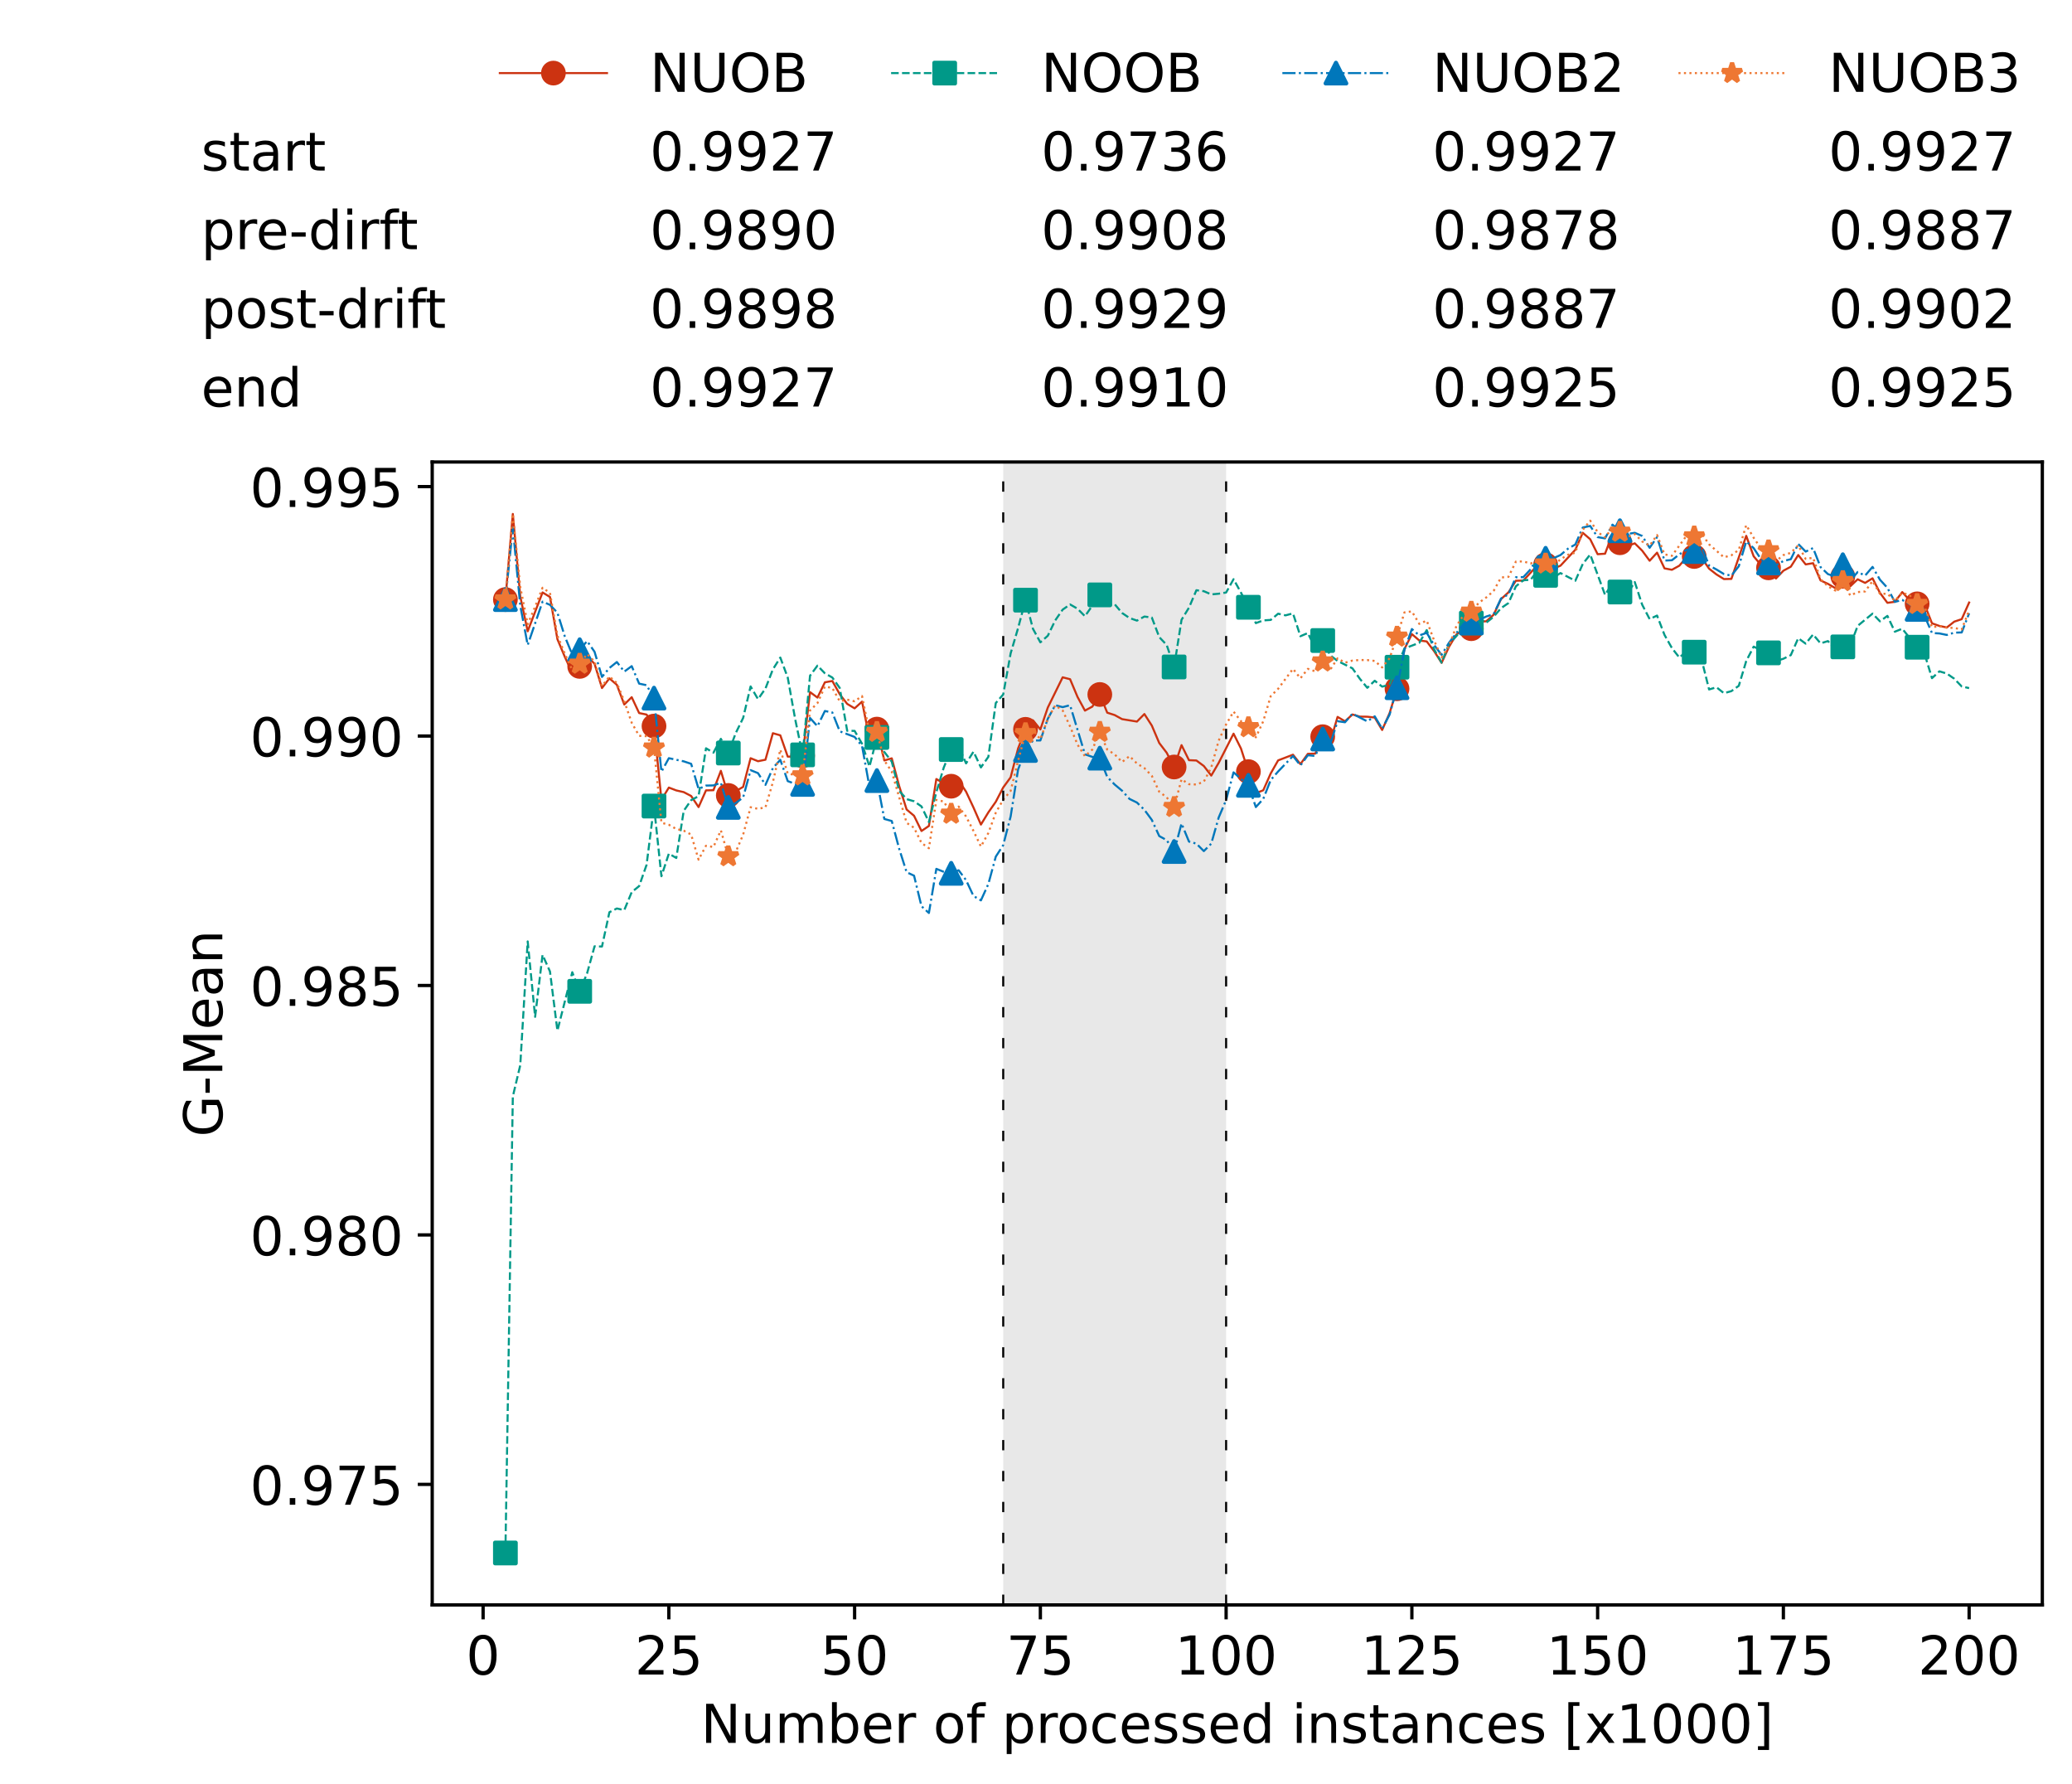 <?xml version="1.0" encoding="utf-8" standalone="no"?>
<!DOCTYPE svg PUBLIC "-//W3C//DTD SVG 1.1//EN"
  "http://www.w3.org/Graphics/SVG/1.1/DTD/svg11.dtd">
<!-- Created with matplotlib (https://matplotlib.org/) -->
<svg height="432.615pt" version="1.1" viewBox="0 0 502.65 432.615" width="502.65pt" xmlns="http://www.w3.org/2000/svg" xmlns:xlink="http://www.w3.org/1999/xlink">
 <defs>
  <style type="text/css">*{stroke-linecap:butt;stroke-linejoin:round;}</style>
 </defs>
 <g id="figure_1">
  <g id="patch_1">
   <path d="M 0 432.615 
L 502.65 432.615 
L 502.65 0 
L 0 0 
z
" style="fill:#ffffff;"/>
  </g>
  <g id="axes_1">
   <g id="patch_2">
    <path d="M 104.85 389.252 
L 495.45 389.252 
L 495.45 112.052 
L 104.85 112.052 
z
" style="fill:#ffffff;"/>
   </g>
   <g id="patch_3">
    <path clip-path="url(#p3cb294676b)" d="M 297.446 389.252 
L 297.446 112.052 
L 243.372 112.052 
L 243.372 389.252 
z
" style="fill:#d3d3d3;opacity:0.5;"/>
   </g>
   <g id="matplotlib.axis_1">
    <g id="xtick_1">
     <g id="line2d_1">
      <defs>
       <path d="M 0 0 
L 0 3.5 
" id="m6151027de3" style="stroke:#000000;stroke-width:0.8;"/>
      </defs>
      <g>
       <use style="stroke:#000000;stroke-width:0.8;" x="117.197" xlink:href="#m6151027de3" y="389.252"/>
      </g>
     </g>
     <g id="text_1">
      <!-- 0 -->
      <g transform="translate(113.061 406.13)scale(0.13 -0.13)">
       <defs>
        <path d="M 31.781 66.406 
Q 24.172 66.406 20.328 58.906 
Q 16.5 51.422 16.5 36.375 
Q 16.5 21.391 20.328 13.891 
Q 24.172 6.391 31.781 6.391 
Q 39.453 6.391 43.281 13.891 
Q 47.125 21.391 47.125 36.375 
Q 47.125 51.422 43.281 58.906 
Q 39.453 66.406 31.781 66.406 
z
M 31.781 74.219 
Q 44.047 74.219 50.516 64.516 
Q 56.984 54.828 56.984 36.375 
Q 56.984 17.969 50.516 8.266 
Q 44.047 -1.422 31.781 -1.422 
Q 19.531 -1.422 13.062 8.266 
Q 6.594 17.969 6.594 36.375 
Q 6.594 54.828 13.062 64.516 
Q 19.531 74.219 31.781 74.219 
z
" id="DejaVuSans-48"/>
       </defs>
       <use xlink:href="#DejaVuSans-48"/>
      </g>
     </g>
    </g>
    <g id="xtick_2">
     <g id="line2d_2">
      <g>
       <use style="stroke:#000000;stroke-width:0.8;" x="162.259" xlink:href="#m6151027de3" y="389.252"/>
      </g>
     </g>
     <g id="text_2">
      <!-- 25 -->
      <g transform="translate(153.988 406.13)scale(0.13 -0.13)">
       <defs>
        <path d="M 19.188 8.297 
L 53.609 8.297 
L 53.609 0 
L 7.328 0 
L 7.328 8.297 
Q 12.938 14.109 22.625 23.891 
Q 32.328 33.688 34.812 36.531 
Q 39.547 41.844 41.422 45.531 
Q 43.312 49.219 43.312 52.781 
Q 43.312 58.594 39.234 62.25 
Q 35.156 65.922 28.609 65.922 
Q 23.969 65.922 18.812 64.312 
Q 13.672 62.703 7.812 59.422 
L 7.812 69.391 
Q 13.766 71.781 18.938 73 
Q 24.125 74.219 28.422 74.219 
Q 39.75 74.219 46.484 68.547 
Q 53.219 62.891 53.219 53.422 
Q 53.219 48.922 51.531 44.891 
Q 49.859 40.875 45.406 35.406 
Q 44.188 33.984 37.641 27.219 
Q 31.109 20.453 19.188 8.297 
z
" id="DejaVuSans-50"/>
        <path d="M 10.797 72.906 
L 49.516 72.906 
L 49.516 64.594 
L 19.828 64.594 
L 19.828 46.734 
Q 21.969 47.469 24.109 47.828 
Q 26.266 48.188 28.422 48.188 
Q 40.625 48.188 47.75 41.5 
Q 54.891 34.812 54.891 23.391 
Q 54.891 11.625 47.562 5.094 
Q 40.234 -1.422 26.906 -1.422 
Q 22.312 -1.422 17.547 -0.641 
Q 12.797 0.141 7.719 1.703 
L 7.719 11.625 
Q 12.109 9.234 16.797 8.062 
Q 21.484 6.891 26.703 6.891 
Q 35.156 6.891 40.078 11.328 
Q 45.016 15.766 45.016 23.391 
Q 45.016 31 40.078 35.438 
Q 35.156 39.891 26.703 39.891 
Q 22.75 39.891 18.812 39.016 
Q 14.891 38.141 10.797 36.281 
z
" id="DejaVuSans-53"/>
       </defs>
       <use xlink:href="#DejaVuSans-50"/>
       <use x="63.623" xlink:href="#DejaVuSans-53"/>
      </g>
     </g>
    </g>
    <g id="xtick_3">
     <g id="line2d_3">
      <g>
       <use style="stroke:#000000;stroke-width:0.8;" x="207.322" xlink:href="#m6151027de3" y="389.252"/>
      </g>
     </g>
     <g id="text_3">
      <!-- 50 -->
      <g transform="translate(199.05 406.13)scale(0.13 -0.13)">
       <use xlink:href="#DejaVuSans-53"/>
       <use x="63.623" xlink:href="#DejaVuSans-48"/>
      </g>
     </g>
    </g>
    <g id="xtick_4">
     <g id="line2d_4">
      <g>
       <use style="stroke:#000000;stroke-width:0.8;" x="252.384" xlink:href="#m6151027de3" y="389.252"/>
      </g>
     </g>
     <g id="text_4">
      <!-- 75 -->
      <g transform="translate(244.113 406.13)scale(0.13 -0.13)">
       <defs>
        <path d="M 8.203 72.906 
L 55.078 72.906 
L 55.078 68.703 
L 28.609 0 
L 18.312 0 
L 43.219 64.594 
L 8.203 64.594 
z
" id="DejaVuSans-55"/>
       </defs>
       <use xlink:href="#DejaVuSans-55"/>
       <use x="63.623" xlink:href="#DejaVuSans-53"/>
      </g>
     </g>
    </g>
    <g id="xtick_5">
     <g id="line2d_5">
      <g>
       <use style="stroke:#000000;stroke-width:0.8;" x="297.446" xlink:href="#m6151027de3" y="389.252"/>
      </g>
     </g>
     <g id="text_5">
      <!-- 100 -->
      <g transform="translate(285.039 406.13)scale(0.13 -0.13)">
       <defs>
        <path d="M 12.406 8.297 
L 28.516 8.297 
L 28.516 63.922 
L 10.984 60.406 
L 10.984 69.391 
L 28.422 72.906 
L 38.281 72.906 
L 38.281 8.297 
L 54.391 8.297 
L 54.391 0 
L 12.406 0 
z
" id="DejaVuSans-49"/>
       </defs>
       <use xlink:href="#DejaVuSans-49"/>
       <use x="63.623" xlink:href="#DejaVuSans-48"/>
       <use x="127.246" xlink:href="#DejaVuSans-48"/>
      </g>
     </g>
    </g>
    <g id="xtick_6">
     <g id="line2d_6">
      <g>
       <use style="stroke:#000000;stroke-width:0.8;" x="342.509" xlink:href="#m6151027de3" y="389.252"/>
      </g>
     </g>
     <g id="text_6">
      <!-- 125 -->
      <g transform="translate(330.102 406.13)scale(0.13 -0.13)">
       <use xlink:href="#DejaVuSans-49"/>
       <use x="63.623" xlink:href="#DejaVuSans-50"/>
       <use x="127.246" xlink:href="#DejaVuSans-53"/>
      </g>
     </g>
    </g>
    <g id="xtick_7">
     <g id="line2d_7">
      <g>
       <use style="stroke:#000000;stroke-width:0.8;" x="387.571" xlink:href="#m6151027de3" y="389.252"/>
      </g>
     </g>
     <g id="text_7">
      <!-- 150 -->
      <g transform="translate(375.164 406.13)scale(0.13 -0.13)">
       <use xlink:href="#DejaVuSans-49"/>
       <use x="63.623" xlink:href="#DejaVuSans-53"/>
       <use x="127.246" xlink:href="#DejaVuSans-48"/>
      </g>
     </g>
    </g>
    <g id="xtick_8">
     <g id="line2d_8">
      <g>
       <use style="stroke:#000000;stroke-width:0.8;" x="432.633" xlink:href="#m6151027de3" y="389.252"/>
      </g>
     </g>
     <g id="text_8">
      <!-- 175 -->
      <g transform="translate(420.226 406.13)scale(0.13 -0.13)">
       <use xlink:href="#DejaVuSans-49"/>
       <use x="63.623" xlink:href="#DejaVuSans-55"/>
       <use x="127.246" xlink:href="#DejaVuSans-53"/>
      </g>
     </g>
    </g>
    <g id="xtick_9">
     <g id="line2d_9">
      <g>
       <use style="stroke:#000000;stroke-width:0.8;" x="477.695" xlink:href="#m6151027de3" y="389.252"/>
      </g>
     </g>
     <g id="text_9">
      <!-- 200 -->
      <g transform="translate(465.289 406.13)scale(0.13 -0.13)">
       <use xlink:href="#DejaVuSans-50"/>
       <use x="63.623" xlink:href="#DejaVuSans-48"/>
       <use x="127.246" xlink:href="#DejaVuSans-48"/>
      </g>
     </g>
    </g>
    <g id="text_10">
     <!-- Number of processed instances [x1000] -->
     <g transform="translate(170.025 422.711)scale(0.13 -0.13)">
      <defs>
       <path d="M 9.812 72.906 
L 23.094 72.906 
L 55.422 11.922 
L 55.422 72.906 
L 64.984 72.906 
L 64.984 0 
L 51.703 0 
L 19.391 60.984 
L 19.391 0 
L 9.812 0 
z
" id="DejaVuSans-78"/>
       <path d="M 8.5 21.578 
L 8.5 54.688 
L 17.484 54.688 
L 17.484 21.922 
Q 17.484 14.156 20.5 10.266 
Q 23.531 6.391 29.594 6.391 
Q 36.859 6.391 41.078 11.031 
Q 45.312 15.672 45.312 23.688 
L 45.312 54.688 
L 54.297 54.688 
L 54.297 0 
L 45.312 0 
L 45.312 8.406 
Q 42.047 3.422 37.719 1 
Q 33.406 -1.422 27.688 -1.422 
Q 18.266 -1.422 13.375 4.438 
Q 8.5 10.297 8.5 21.578 
z
M 31.109 56 
z
" id="DejaVuSans-117"/>
       <path d="M 52 44.188 
Q 55.375 50.25 60.062 53.125 
Q 64.75 56 71.094 56 
Q 79.641 56 84.281 50.016 
Q 88.922 44.047 88.922 33.016 
L 88.922 0 
L 79.891 0 
L 79.891 32.719 
Q 79.891 40.578 77.094 44.375 
Q 74.312 48.188 68.609 48.188 
Q 61.625 48.188 57.562 43.547 
Q 53.516 38.922 53.516 30.906 
L 53.516 0 
L 44.484 0 
L 44.484 32.719 
Q 44.484 40.625 41.703 44.406 
Q 38.922 48.188 33.109 48.188 
Q 26.219 48.188 22.156 43.531 
Q 18.109 38.875 18.109 30.906 
L 18.109 0 
L 9.078 0 
L 9.078 54.688 
L 18.109 54.688 
L 18.109 46.188 
Q 21.188 51.219 25.484 53.609 
Q 29.781 56 35.688 56 
Q 41.656 56 45.828 52.969 
Q 50 49.953 52 44.188 
z
" id="DejaVuSans-109"/>
       <path d="M 48.688 27.297 
Q 48.688 37.203 44.609 42.844 
Q 40.531 48.484 33.406 48.484 
Q 26.266 48.484 22.188 42.844 
Q 18.109 37.203 18.109 27.297 
Q 18.109 17.391 22.188 11.75 
Q 26.266 6.109 33.406 6.109 
Q 40.531 6.109 44.609 11.75 
Q 48.688 17.391 48.688 27.297 
z
M 18.109 46.391 
Q 20.953 51.266 25.266 53.625 
Q 29.594 56 35.594 56 
Q 45.562 56 51.781 48.094 
Q 58.016 40.188 58.016 27.297 
Q 58.016 14.406 51.781 6.484 
Q 45.562 -1.422 35.594 -1.422 
Q 29.594 -1.422 25.266 0.953 
Q 20.953 3.328 18.109 8.203 
L 18.109 0 
L 9.078 0 
L 9.078 75.984 
L 18.109 75.984 
z
" id="DejaVuSans-98"/>
       <path d="M 56.203 29.594 
L 56.203 25.203 
L 14.891 25.203 
Q 15.484 15.922 20.484 11.062 
Q 25.484 6.203 34.422 6.203 
Q 39.594 6.203 44.453 7.469 
Q 49.312 8.734 54.109 11.281 
L 54.109 2.781 
Q 49.266 0.734 44.188 -0.344 
Q 39.109 -1.422 33.891 -1.422 
Q 20.797 -1.422 13.156 6.188 
Q 5.516 13.812 5.516 26.812 
Q 5.516 40.234 12.766 48.109 
Q 20.016 56 32.328 56 
Q 43.359 56 49.781 48.891 
Q 56.203 41.797 56.203 29.594 
z
M 47.219 32.234 
Q 47.125 39.594 43.094 43.984 
Q 39.062 48.391 32.422 48.391 
Q 24.906 48.391 20.391 44.141 
Q 15.875 39.891 15.188 32.172 
z
" id="DejaVuSans-101"/>
       <path d="M 41.109 46.297 
Q 39.594 47.172 37.812 47.578 
Q 36.031 48 33.891 48 
Q 26.266 48 22.188 43.047 
Q 18.109 38.094 18.109 28.812 
L 18.109 0 
L 9.078 0 
L 9.078 54.688 
L 18.109 54.688 
L 18.109 46.188 
Q 20.953 51.172 25.484 53.578 
Q 30.031 56 36.531 56 
Q 37.453 56 38.578 55.875 
Q 39.703 55.766 41.062 55.516 
z
" id="DejaVuSans-114"/>
       <path id="DejaVuSans-32"/>
       <path d="M 30.609 48.391 
Q 23.391 48.391 19.188 42.75 
Q 14.984 37.109 14.984 27.297 
Q 14.984 17.484 19.156 11.844 
Q 23.344 6.203 30.609 6.203 
Q 37.797 6.203 41.984 11.859 
Q 46.188 17.531 46.188 27.297 
Q 46.188 37.016 41.984 42.703 
Q 37.797 48.391 30.609 48.391 
z
M 30.609 56 
Q 42.328 56 49.016 48.375 
Q 55.719 40.766 55.719 27.297 
Q 55.719 13.875 49.016 6.219 
Q 42.328 -1.422 30.609 -1.422 
Q 18.844 -1.422 12.172 6.219 
Q 5.516 13.875 5.516 27.297 
Q 5.516 40.766 12.172 48.375 
Q 18.844 56 30.609 56 
z
" id="DejaVuSans-111"/>
       <path d="M 37.109 75.984 
L 37.109 68.5 
L 28.516 68.5 
Q 23.688 68.5 21.797 66.547 
Q 19.922 64.594 19.922 59.516 
L 19.922 54.688 
L 34.719 54.688 
L 34.719 47.703 
L 19.922 47.703 
L 19.922 0 
L 10.891 0 
L 10.891 47.703 
L 2.297 47.703 
L 2.297 54.688 
L 10.891 54.688 
L 10.891 58.5 
Q 10.891 67.625 15.141 71.797 
Q 19.391 75.984 28.609 75.984 
z
" id="DejaVuSans-102"/>
       <path d="M 18.109 8.203 
L 18.109 -20.797 
L 9.078 -20.797 
L 9.078 54.688 
L 18.109 54.688 
L 18.109 46.391 
Q 20.953 51.266 25.266 53.625 
Q 29.594 56 35.594 56 
Q 45.562 56 51.781 48.094 
Q 58.016 40.188 58.016 27.297 
Q 58.016 14.406 51.781 6.484 
Q 45.562 -1.422 35.594 -1.422 
Q 29.594 -1.422 25.266 0.953 
Q 20.953 3.328 18.109 8.203 
z
M 48.688 27.297 
Q 48.688 37.203 44.609 42.844 
Q 40.531 48.484 33.406 48.484 
Q 26.266 48.484 22.188 42.844 
Q 18.109 37.203 18.109 27.297 
Q 18.109 17.391 22.188 11.75 
Q 26.266 6.109 33.406 6.109 
Q 40.531 6.109 44.609 11.75 
Q 48.688 17.391 48.688 27.297 
z
" id="DejaVuSans-112"/>
       <path d="M 48.781 52.594 
L 48.781 44.188 
Q 44.969 46.297 41.141 47.344 
Q 37.312 48.391 33.406 48.391 
Q 24.656 48.391 19.812 42.844 
Q 14.984 37.312 14.984 27.297 
Q 14.984 17.281 19.812 11.734 
Q 24.656 6.203 33.406 6.203 
Q 37.312 6.203 41.141 7.25 
Q 44.969 8.297 48.781 10.406 
L 48.781 2.094 
Q 45.016 0.344 40.984 -0.531 
Q 36.969 -1.422 32.422 -1.422 
Q 20.062 -1.422 12.781 6.344 
Q 5.516 14.109 5.516 27.297 
Q 5.516 40.672 12.859 48.328 
Q 20.219 56 33.016 56 
Q 37.156 56 41.109 55.141 
Q 45.062 54.297 48.781 52.594 
z
" id="DejaVuSans-99"/>
       <path d="M 44.281 53.078 
L 44.281 44.578 
Q 40.484 46.531 36.375 47.5 
Q 32.281 48.484 27.875 48.484 
Q 21.188 48.484 17.844 46.438 
Q 14.5 44.391 14.5 40.281 
Q 14.5 37.156 16.891 35.375 
Q 19.281 33.594 26.516 31.984 
L 29.594 31.297 
Q 39.156 29.25 43.188 25.516 
Q 47.219 21.781 47.219 15.094 
Q 47.219 7.469 41.188 3.016 
Q 35.156 -1.422 24.609 -1.422 
Q 20.219 -1.422 15.453 -0.562 
Q 10.688 0.297 5.422 2 
L 5.422 11.281 
Q 10.406 8.688 15.234 7.391 
Q 20.062 6.109 24.812 6.109 
Q 31.156 6.109 34.562 8.281 
Q 37.984 10.453 37.984 14.406 
Q 37.984 18.062 35.516 20.016 
Q 33.062 21.969 24.703 23.781 
L 21.578 24.516 
Q 13.234 26.266 9.516 29.906 
Q 5.812 33.547 5.812 39.891 
Q 5.812 47.609 11.281 51.797 
Q 16.75 56 26.812 56 
Q 31.781 56 36.172 55.266 
Q 40.578 54.547 44.281 53.078 
z
" id="DejaVuSans-115"/>
       <path d="M 45.406 46.391 
L 45.406 75.984 
L 54.391 75.984 
L 54.391 0 
L 45.406 0 
L 45.406 8.203 
Q 42.578 3.328 38.25 0.953 
Q 33.938 -1.422 27.875 -1.422 
Q 17.969 -1.422 11.734 6.484 
Q 5.516 14.406 5.516 27.297 
Q 5.516 40.188 11.734 48.094 
Q 17.969 56 27.875 56 
Q 33.938 56 38.25 53.625 
Q 42.578 51.266 45.406 46.391 
z
M 14.797 27.297 
Q 14.797 17.391 18.875 11.75 
Q 22.953 6.109 30.078 6.109 
Q 37.203 6.109 41.297 11.75 
Q 45.406 17.391 45.406 27.297 
Q 45.406 37.203 41.297 42.844 
Q 37.203 48.484 30.078 48.484 
Q 22.953 48.484 18.875 42.844 
Q 14.797 37.203 14.797 27.297 
z
" id="DejaVuSans-100"/>
       <path d="M 9.422 54.688 
L 18.406 54.688 
L 18.406 0 
L 9.422 0 
z
M 9.422 75.984 
L 18.406 75.984 
L 18.406 64.594 
L 9.422 64.594 
z
" id="DejaVuSans-105"/>
       <path d="M 54.891 33.016 
L 54.891 0 
L 45.906 0 
L 45.906 32.719 
Q 45.906 40.484 42.875 44.328 
Q 39.844 48.188 33.797 48.188 
Q 26.516 48.188 22.312 43.547 
Q 18.109 38.922 18.109 30.906 
L 18.109 0 
L 9.078 0 
L 9.078 54.688 
L 18.109 54.688 
L 18.109 46.188 
Q 21.344 51.125 25.703 53.562 
Q 30.078 56 35.797 56 
Q 45.219 56 50.047 50.172 
Q 54.891 44.344 54.891 33.016 
z
" id="DejaVuSans-110"/>
       <path d="M 18.312 70.219 
L 18.312 54.688 
L 36.812 54.688 
L 36.812 47.703 
L 18.312 47.703 
L 18.312 18.016 
Q 18.312 11.328 20.141 9.422 
Q 21.969 7.516 27.594 7.516 
L 36.812 7.516 
L 36.812 0 
L 27.594 0 
Q 17.188 0 13.234 3.875 
Q 9.281 7.766 9.281 18.016 
L 9.281 47.703 
L 2.688 47.703 
L 2.688 54.688 
L 9.281 54.688 
L 9.281 70.219 
z
" id="DejaVuSans-116"/>
       <path d="M 34.281 27.484 
Q 23.391 27.484 19.188 25 
Q 14.984 22.516 14.984 16.5 
Q 14.984 11.719 18.141 8.906 
Q 21.297 6.109 26.703 6.109 
Q 34.188 6.109 38.703 11.406 
Q 43.219 16.703 43.219 25.484 
L 43.219 27.484 
z
M 52.203 31.203 
L 52.203 0 
L 43.219 0 
L 43.219 8.297 
Q 40.141 3.328 35.547 0.953 
Q 30.953 -1.422 24.312 -1.422 
Q 15.922 -1.422 10.953 3.297 
Q 6 8.016 6 15.922 
Q 6 25.141 12.172 29.828 
Q 18.359 34.516 30.609 34.516 
L 43.219 34.516 
L 43.219 35.406 
Q 43.219 41.609 39.141 45 
Q 35.062 48.391 27.688 48.391 
Q 23 48.391 18.547 47.266 
Q 14.109 46.141 10.016 43.891 
L 10.016 52.203 
Q 14.938 54.109 19.578 55.047 
Q 24.219 56 28.609 56 
Q 40.484 56 46.344 49.844 
Q 52.203 43.703 52.203 31.203 
z
" id="DejaVuSans-97"/>
       <path d="M 8.594 75.984 
L 29.297 75.984 
L 29.297 69 
L 17.578 69 
L 17.578 -6.203 
L 29.297 -6.203 
L 29.297 -13.188 
L 8.594 -13.188 
z
" id="DejaVuSans-91"/>
       <path d="M 54.891 54.688 
L 35.109 28.078 
L 55.906 0 
L 45.312 0 
L 29.391 21.484 
L 13.484 0 
L 2.875 0 
L 24.125 28.609 
L 4.688 54.688 
L 15.281 54.688 
L 29.781 35.203 
L 44.281 54.688 
z
" id="DejaVuSans-120"/>
       <path d="M 30.422 75.984 
L 30.422 -13.188 
L 9.719 -13.188 
L 9.719 -6.203 
L 21.391 -6.203 
L 21.391 69 
L 9.719 69 
L 9.719 75.984 
z
" id="DejaVuSans-93"/>
      </defs>
      <use xlink:href="#DejaVuSans-78"/>
      <use x="74.805" xlink:href="#DejaVuSans-117"/>
      <use x="138.184" xlink:href="#DejaVuSans-109"/>
      <use x="235.596" xlink:href="#DejaVuSans-98"/>
      <use x="299.072" xlink:href="#DejaVuSans-101"/>
      <use x="360.596" xlink:href="#DejaVuSans-114"/>
      <use x="401.709" xlink:href="#DejaVuSans-32"/>
      <use x="433.496" xlink:href="#DejaVuSans-111"/>
      <use x="494.678" xlink:href="#DejaVuSans-102"/>
      <use x="529.883" xlink:href="#DejaVuSans-32"/>
      <use x="561.67" xlink:href="#DejaVuSans-112"/>
      <use x="625.146" xlink:href="#DejaVuSans-114"/>
      <use x="664.01" xlink:href="#DejaVuSans-111"/>
      <use x="725.191" xlink:href="#DejaVuSans-99"/>
      <use x="780.172" xlink:href="#DejaVuSans-101"/>
      <use x="841.695" xlink:href="#DejaVuSans-115"/>
      <use x="893.795" xlink:href="#DejaVuSans-115"/>
      <use x="945.895" xlink:href="#DejaVuSans-101"/>
      <use x="1007.418" xlink:href="#DejaVuSans-100"/>
      <use x="1070.895" xlink:href="#DejaVuSans-32"/>
      <use x="1102.682" xlink:href="#DejaVuSans-105"/>
      <use x="1130.465" xlink:href="#DejaVuSans-110"/>
      <use x="1193.844" xlink:href="#DejaVuSans-115"/>
      <use x="1245.943" xlink:href="#DejaVuSans-116"/>
      <use x="1285.152" xlink:href="#DejaVuSans-97"/>
      <use x="1346.432" xlink:href="#DejaVuSans-110"/>
      <use x="1409.811" xlink:href="#DejaVuSans-99"/>
      <use x="1464.791" xlink:href="#DejaVuSans-101"/>
      <use x="1526.314" xlink:href="#DejaVuSans-115"/>
      <use x="1578.414" xlink:href="#DejaVuSans-32"/>
      <use x="1610.201" xlink:href="#DejaVuSans-91"/>
      <use x="1649.215" xlink:href="#DejaVuSans-120"/>
      <use x="1708.395" xlink:href="#DejaVuSans-49"/>
      <use x="1772.018" xlink:href="#DejaVuSans-48"/>
      <use x="1835.641" xlink:href="#DejaVuSans-48"/>
      <use x="1899.264" xlink:href="#DejaVuSans-48"/>
      <use x="1962.887" xlink:href="#DejaVuSans-93"/>
     </g>
    </g>
   </g>
   <g id="matplotlib.axis_2">
    <g id="ytick_1">
     <g id="line2d_10">
      <defs>
       <path d="M 0 0 
L -3.5 0 
" id="m7a799e346a" style="stroke:#000000;stroke-width:0.8;"/>
      </defs>
      <g>
       <use style="stroke:#000000;stroke-width:0.8;" x="104.85" xlink:href="#m7a799e346a" y="360.012"/>
      </g>
     </g>
     <g id="text_11">
      <!-- 0.975 -->
      <g transform="translate(60.633 364.951)scale(0.13 -0.13)">
       <defs>
        <path d="M 10.688 12.406 
L 21 12.406 
L 21 0 
L 10.688 0 
z
" id="DejaVuSans-46"/>
        <path d="M 10.984 1.516 
L 10.984 10.5 
Q 14.703 8.734 18.5 7.812 
Q 22.312 6.891 25.984 6.891 
Q 35.75 6.891 40.891 13.453 
Q 46.047 20.016 46.781 33.406 
Q 43.953 29.203 39.594 26.953 
Q 35.25 24.703 29.984 24.703 
Q 19.047 24.703 12.672 31.312 
Q 6.297 37.938 6.297 49.422 
Q 6.297 60.641 12.938 67.422 
Q 19.578 74.219 30.609 74.219 
Q 43.266 74.219 49.922 64.516 
Q 56.594 54.828 56.594 36.375 
Q 56.594 19.141 48.406 8.859 
Q 40.234 -1.422 26.422 -1.422 
Q 22.703 -1.422 18.891 -0.688 
Q 15.094 0.047 10.984 1.516 
z
M 30.609 32.422 
Q 37.25 32.422 41.125 36.953 
Q 45.016 41.5 45.016 49.422 
Q 45.016 57.281 41.125 61.844 
Q 37.25 66.406 30.609 66.406 
Q 23.969 66.406 20.094 61.844 
Q 16.219 57.281 16.219 49.422 
Q 16.219 41.5 20.094 36.953 
Q 23.969 32.422 30.609 32.422 
z
" id="DejaVuSans-57"/>
       </defs>
       <use xlink:href="#DejaVuSans-48"/>
       <use x="63.623" xlink:href="#DejaVuSans-46"/>
       <use x="95.41" xlink:href="#DejaVuSans-57"/>
       <use x="159.033" xlink:href="#DejaVuSans-55"/>
       <use x="222.656" xlink:href="#DejaVuSans-53"/>
      </g>
     </g>
    </g>
    <g id="ytick_2">
     <g id="line2d_11">
      <g>
       <use style="stroke:#000000;stroke-width:0.8;" x="104.85" xlink:href="#m7a799e346a" y="299.513"/>
      </g>
     </g>
     <g id="text_12">
      <!-- 0.980 -->
      <g transform="translate(60.633 304.452)scale(0.13 -0.13)">
       <defs>
        <path d="M 31.781 34.625 
Q 24.75 34.625 20.719 30.859 
Q 16.703 27.094 16.703 20.516 
Q 16.703 13.922 20.719 10.156 
Q 24.75 6.391 31.781 6.391 
Q 38.812 6.391 42.859 10.172 
Q 46.922 13.969 46.922 20.516 
Q 46.922 27.094 42.891 30.859 
Q 38.875 34.625 31.781 34.625 
z
M 21.922 38.812 
Q 15.578 40.375 12.031 44.719 
Q 8.5 49.078 8.5 55.328 
Q 8.5 64.062 14.719 69.141 
Q 20.953 74.219 31.781 74.219 
Q 42.672 74.219 48.875 69.141 
Q 55.078 64.062 55.078 55.328 
Q 55.078 49.078 51.531 44.719 
Q 48 40.375 41.703 38.812 
Q 48.828 37.156 52.797 32.312 
Q 56.781 27.484 56.781 20.516 
Q 56.781 9.906 50.312 4.234 
Q 43.844 -1.422 31.781 -1.422 
Q 19.734 -1.422 13.25 4.234 
Q 6.781 9.906 6.781 20.516 
Q 6.781 27.484 10.781 32.312 
Q 14.797 37.156 21.922 38.812 
z
M 18.312 54.391 
Q 18.312 48.734 21.844 45.562 
Q 25.391 42.391 31.781 42.391 
Q 38.141 42.391 41.719 45.562 
Q 45.312 48.734 45.312 54.391 
Q 45.312 60.062 41.719 63.234 
Q 38.141 66.406 31.781 66.406 
Q 25.391 66.406 21.844 63.234 
Q 18.312 60.062 18.312 54.391 
z
" id="DejaVuSans-56"/>
       </defs>
       <use xlink:href="#DejaVuSans-48"/>
       <use x="63.623" xlink:href="#DejaVuSans-46"/>
       <use x="95.41" xlink:href="#DejaVuSans-57"/>
       <use x="159.033" xlink:href="#DejaVuSans-56"/>
       <use x="222.656" xlink:href="#DejaVuSans-48"/>
      </g>
     </g>
    </g>
    <g id="ytick_3">
     <g id="line2d_12">
      <g>
       <use style="stroke:#000000;stroke-width:0.8;" x="104.85" xlink:href="#m7a799e346a" y="239.013"/>
      </g>
     </g>
     <g id="text_13">
      <!-- 0.985 -->
      <g transform="translate(60.633 243.952)scale(0.13 -0.13)">
       <use xlink:href="#DejaVuSans-48"/>
       <use x="63.623" xlink:href="#DejaVuSans-46"/>
       <use x="95.41" xlink:href="#DejaVuSans-57"/>
       <use x="159.033" xlink:href="#DejaVuSans-56"/>
       <use x="222.656" xlink:href="#DejaVuSans-53"/>
      </g>
     </g>
    </g>
    <g id="ytick_4">
     <g id="line2d_13">
      <g>
       <use style="stroke:#000000;stroke-width:0.8;" x="104.85" xlink:href="#m7a799e346a" y="178.514"/>
      </g>
     </g>
     <g id="text_14">
      <!-- 0.990 -->
      <g transform="translate(60.633 183.453)scale(0.13 -0.13)">
       <use xlink:href="#DejaVuSans-48"/>
       <use x="63.623" xlink:href="#DejaVuSans-46"/>
       <use x="95.41" xlink:href="#DejaVuSans-57"/>
       <use x="159.033" xlink:href="#DejaVuSans-57"/>
       <use x="222.656" xlink:href="#DejaVuSans-48"/>
      </g>
     </g>
    </g>
    <g id="ytick_5">
     <g id="line2d_14">
      <g>
       <use style="stroke:#000000;stroke-width:0.8;" x="104.85" xlink:href="#m7a799e346a" y="118.014"/>
      </g>
     </g>
     <g id="text_15">
      <!-- 0.995 -->
      <g transform="translate(60.633 122.953)scale(0.13 -0.13)">
       <use xlink:href="#DejaVuSans-48"/>
       <use x="63.623" xlink:href="#DejaVuSans-46"/>
       <use x="95.41" xlink:href="#DejaVuSans-57"/>
       <use x="159.033" xlink:href="#DejaVuSans-57"/>
       <use x="222.656" xlink:href="#DejaVuSans-53"/>
      </g>
     </g>
    </g>
    <g id="text_16">
     <!-- G-Mean -->
     <g transform="translate(53.93 275.744)rotate(-90)scale(0.13 -0.13)">
      <defs>
       <path d="M 59.516 10.406 
L 59.516 29.984 
L 43.406 29.984 
L 43.406 38.094 
L 69.281 38.094 
L 69.281 6.781 
Q 63.578 2.734 56.688 0.656 
Q 49.812 -1.422 42 -1.422 
Q 24.906 -1.422 15.25 8.562 
Q 5.609 18.562 5.609 36.375 
Q 5.609 54.25 15.25 64.234 
Q 24.906 74.219 42 74.219 
Q 49.125 74.219 55.547 72.453 
Q 61.969 70.703 67.391 67.281 
L 67.391 56.781 
Q 61.922 61.422 55.766 63.766 
Q 49.609 66.109 42.828 66.109 
Q 29.438 66.109 22.719 58.641 
Q 16.016 51.172 16.016 36.375 
Q 16.016 21.625 22.719 14.156 
Q 29.438 6.688 42.828 6.688 
Q 48.047 6.688 52.141 7.594 
Q 56.25 8.5 59.516 10.406 
z
" id="DejaVuSans-71"/>
       <path d="M 4.891 31.391 
L 31.203 31.391 
L 31.203 23.391 
L 4.891 23.391 
z
" id="DejaVuSans-45"/>
       <path d="M 9.812 72.906 
L 24.516 72.906 
L 43.109 23.297 
L 61.812 72.906 
L 76.516 72.906 
L 76.516 0 
L 66.891 0 
L 66.891 64.016 
L 48.094 14.016 
L 38.188 14.016 
L 19.391 64.016 
L 19.391 0 
L 9.812 0 
z
" id="DejaVuSans-77"/>
      </defs>
      <use xlink:href="#DejaVuSans-71"/>
      <use x="77.49" xlink:href="#DejaVuSans-45"/>
      <use x="113.574" xlink:href="#DejaVuSans-77"/>
      <use x="199.854" xlink:href="#DejaVuSans-101"/>
      <use x="261.377" xlink:href="#DejaVuSans-97"/>
      <use x="322.656" xlink:href="#DejaVuSans-110"/>
     </g>
    </g>
   </g>
   <g id="line2d_15"/>
   <g id="line2d_16"/>
   <g id="line2d_17"/>
   <g id="line2d_18"/>
   <g id="line2d_19"/>
   <g id="line2d_20">
    <path clip-path="url(#p3cb294676b)" d="M 122.605 145.417 
L 124.407 124.652 
L 126.21 144.639 
L 128.012 153.108 
L 131.617 143.689 
L 133.419 144.786 
L 135.222 155.017 
L 137.024 159.316 
L 138.827 163.204 
L 140.629 161.623 
L 142.432 159.19 
L 144.234 160.991 
L 146.037 166.874 
L 147.839 164.528 
L 149.642 166.089 
L 151.444 170.868 
L 153.247 169.093 
L 155.049 172.941 
L 156.852 173.305 
L 158.654 176.101 
L 160.457 193.963 
L 162.259 191.013 
L 164.062 191.704 
L 165.864 192.115 
L 167.667 193.054 
L 169.469 195.746 
L 171.272 191.69 
L 173.074 191.656 
L 174.877 186.951 
L 176.679 192.923 
L 180.284 190.843 
L 182.087 183.89 
L 183.889 184.621 
L 185.692 184.259 
L 187.494 177.828 
L 189.297 178.342 
L 191.099 183.504 
L 192.902 183.497 
L 194.704 183.296 
L 196.507 167.855 
L 198.309 169.185 
L 200.112 165.483 
L 201.914 165.162 
L 203.717 168.378 
L 205.519 170.716 
L 207.322 171.797 
L 209.124 170.17 
L 210.927 179.046 
L 212.729 176.835 
L 214.532 184.435 
L 216.334 183.921 
L 218.137 190.664 
L 219.939 196.336 
L 221.742 197.857 
L 223.544 201.546 
L 225.347 200.318 
L 227.149 188.94 
L 228.952 189.993 
L 230.754 190.686 
L 232.557 189.269 
L 234.359 192.008 
L 236.162 195.859 
L 237.964 199.986 
L 239.767 197.031 
L 241.569 194.461 
L 243.372 190.984 
L 245.174 188.524 
L 246.976 181.535 
L 248.779 176.887 
L 250.581 174.698 
L 252.384 176.909 
L 254.186 171.613 
L 257.791 164.272 
L 259.594 164.73 
L 261.396 169.02 
L 263.199 172.348 
L 265.001 171.368 
L 266.804 168.436 
L 268.606 172.848 
L 270.409 173.427 
L 272.211 174.413 
L 275.816 175.006 
L 277.619 173.178 
L 279.421 175.976 
L 281.224 180.209 
L 283.026 182.562 
L 284.829 186.024 
L 286.631 180.722 
L 288.434 184.371 
L 290.236 184.445 
L 292.039 185.783 
L 293.841 188.108 
L 295.644 185.014 
L 299.249 177.938 
L 301.051 181.545 
L 302.854 187.146 
L 304.656 192.382 
L 306.459 191.668 
L 308.261 187.592 
L 310.064 184.417 
L 313.669 183.038 
L 315.471 185.322 
L 317.274 182.829 
L 319.076 182.778 
L 320.879 178.676 
L 322.681 179.965 
L 324.484 173.873 
L 326.286 174.936 
L 328.089 173.287 
L 329.891 173.806 
L 331.694 173.828 
L 333.496 174.031 
L 335.299 177.044 
L 337.101 172.968 
L 338.904 167.052 
L 340.706 157.409 
L 342.509 153.791 
L 344.311 155.34 
L 346.114 155.572 
L 347.916 157.948 
L 349.719 160.758 
L 351.521 156.873 
L 353.324 153.864 
L 355.126 152.576 
L 356.928 152.479 
L 358.731 150.719 
L 360.533 150.693 
L 362.336 149.103 
L 364.138 145.302 
L 365.941 143.664 
L 367.743 140.846 
L 369.546 140.812 
L 373.151 136.908 
L 374.953 136.959 
L 376.756 137.945 
L 378.558 137.201 
L 382.163 133.333 
L 383.966 129.22 
L 385.768 130.779 
L 387.571 134.414 
L 389.373 134.293 
L 391.176 129.505 
L 392.978 131.638 
L 394.781 132.473 
L 396.583 131.774 
L 398.386 133.566 
L 400.188 135.998 
L 401.991 134.034 
L 403.793 137.85 
L 405.596 138.191 
L 407.398 137.195 
L 409.201 135.105 
L 411.003 134.965 
L 412.806 135.31 
L 414.608 137.92 
L 416.411 139.326 
L 418.213 140.443 
L 420.016 140.403 
L 423.621 129.964 
L 425.423 134.916 
L 427.226 137.073 
L 429.028 137.724 
L 430.831 140.307 
L 432.633 138.42 
L 434.436 137.441 
L 436.238 134.614 
L 438.041 136.888 
L 439.843 136.59 
L 441.646 140.77 
L 443.448 141.606 
L 445.251 142.647 
L 447.053 139.782 
L 448.856 142.208 
L 450.658 140.497 
L 452.461 141.371 
L 454.263 140.261 
L 456.066 143.802 
L 457.868 146.202 
L 459.671 145.963 
L 461.473 143.597 
L 463.276 145.606 
L 465.078 146.453 
L 466.881 146.601 
L 468.683 151.173 
L 470.485 151.814 
L 472.288 152.181 
L 474.09 150.768 
L 475.893 150.17 
L 477.695 146.135 
L 477.695 146.135 
" style="fill:none;stroke:#cc3311;stroke-linecap:square;stroke-width:0.5;"/>
    <defs>
     <path d="M 0 2.5 
C 0.663 2.5 1.299 2.237 1.768 1.768 
C 2.237 1.299 2.5 0.663 2.5 0 
C 2.5 -0.663 2.237 -1.299 1.768 -1.768 
C 1.299 -2.237 0.663 -2.5 0 -2.5 
C -0.663 -2.5 -1.299 -2.237 -1.768 -1.768 
C -2.237 -1.299 -2.5 -0.663 -2.5 0 
C -2.5 0.663 -2.237 1.299 -1.768 1.768 
C -1.299 2.237 -0.663 2.5 0 2.5 
z
" id="m9fd0801b67" style="stroke:#cc3311;"/>
    </defs>
    <g clip-path="url(#p3cb294676b)">
     <use style="fill:#cc3311;stroke:#cc3311;" x="122.605" xlink:href="#m9fd0801b67" y="145.417"/>
     <use style="fill:#cc3311;stroke:#cc3311;" x="140.629" xlink:href="#m9fd0801b67" y="161.623"/>
     <use style="fill:#cc3311;stroke:#cc3311;" x="158.654" xlink:href="#m9fd0801b67" y="176.101"/>
     <use style="fill:#cc3311;stroke:#cc3311;" x="176.679" xlink:href="#m9fd0801b67" y="192.923"/>
     <use style="fill:#cc3311;stroke:#cc3311;" x="194.704" xlink:href="#m9fd0801b67" y="183.296"/>
     <use style="fill:#cc3311;stroke:#cc3311;" x="212.729" xlink:href="#m9fd0801b67" y="176.835"/>
     <use style="fill:#cc3311;stroke:#cc3311;" x="230.754" xlink:href="#m9fd0801b67" y="190.686"/>
     <use style="fill:#cc3311;stroke:#cc3311;" x="248.779" xlink:href="#m9fd0801b67" y="176.887"/>
     <use style="fill:#cc3311;stroke:#cc3311;" x="266.804" xlink:href="#m9fd0801b67" y="168.436"/>
     <use style="fill:#cc3311;stroke:#cc3311;" x="284.829" xlink:href="#m9fd0801b67" y="186.024"/>
     <use style="fill:#cc3311;stroke:#cc3311;" x="302.854" xlink:href="#m9fd0801b67" y="187.146"/>
     <use style="fill:#cc3311;stroke:#cc3311;" x="320.879" xlink:href="#m9fd0801b67" y="178.676"/>
     <use style="fill:#cc3311;stroke:#cc3311;" x="338.904" xlink:href="#m9fd0801b67" y="167.052"/>
     <use style="fill:#cc3311;stroke:#cc3311;" x="356.928" xlink:href="#m9fd0801b67" y="152.479"/>
     <use style="fill:#cc3311;stroke:#cc3311;" x="374.953" xlink:href="#m9fd0801b67" y="136.959"/>
     <use style="fill:#cc3311;stroke:#cc3311;" x="392.978" xlink:href="#m9fd0801b67" y="131.638"/>
     <use style="fill:#cc3311;stroke:#cc3311;" x="411.003" xlink:href="#m9fd0801b67" y="134.965"/>
     <use style="fill:#cc3311;stroke:#cc3311;" x="429.028" xlink:href="#m9fd0801b67" y="137.724"/>
     <use style="fill:#cc3311;stroke:#cc3311;" x="447.053" xlink:href="#m9fd0801b67" y="139.782"/>
     <use style="fill:#cc3311;stroke:#cc3311;" x="465.078" xlink:href="#m9fd0801b67" y="146.453"/>
    </g>
   </g>
   <g id="line2d_21"/>
   <g id="line2d_22"/>
   <g id="line2d_23"/>
   <g id="line2d_24"/>
   <g id="line2d_25">
    <path clip-path="url(#p3cb294676b)" d="M 122.605 376.652 
L 124.407 265.937 
L 126.21 258.348 
L 128.012 228.323 
L 129.815 246.617 
L 131.617 231.585 
L 133.419 235.618 
L 135.222 249.975 
L 138.827 235.795 
L 140.629 240.424 
L 142.432 236.032 
L 144.234 229.511 
L 146.037 229.566 
L 147.839 221.239 
L 149.642 220.339 
L 151.444 220.728 
L 153.247 216.366 
L 155.049 214.907 
L 156.852 209.757 
L 158.654 195.5 
L 160.457 212.512 
L 162.259 207.025 
L 164.062 208.09 
L 165.864 196.659 
L 167.667 194.066 
L 169.469 193.089 
L 171.272 181.484 
L 173.074 182.55 
L 174.877 179.191 
L 176.679 182.63 
L 178.482 177.804 
L 180.284 174.119 
L 182.087 166.482 
L 183.889 169.572 
L 185.692 166.991 
L 187.494 162.34 
L 189.297 159.482 
L 191.099 164.336 
L 192.902 174.422 
L 194.704 183.079 
L 196.507 163.885 
L 198.309 161.438 
L 200.112 163.298 
L 201.914 164.322 
L 203.717 166.855 
L 205.519 177.232 
L 207.322 177.266 
L 209.124 180.38 
L 210.927 185.918 
L 212.729 178.86 
L 214.532 182.373 
L 216.334 184.73 
L 218.137 191.809 
L 219.939 193.815 
L 221.742 194.336 
L 223.544 195.586 
L 225.347 199.37 
L 227.149 192.117 
L 228.952 186.142 
L 230.754 181.783 
L 232.557 181.07 
L 234.359 185.147 
L 236.162 182.3 
L 237.964 186.129 
L 239.767 183.556 
L 241.569 170.509 
L 243.372 168.434 
L 245.174 158.457 
L 246.976 152.343 
L 248.779 145.559 
L 250.581 152.498 
L 252.384 155.789 
L 254.186 154.194 
L 255.989 150.464 
L 257.791 147.857 
L 259.594 146.596 
L 261.396 147.633 
L 263.199 149.457 
L 266.804 144.277 
L 268.606 146.674 
L 270.409 146.545 
L 272.211 148.671 
L 274.014 149.895 
L 275.816 150.518 
L 277.619 149.534 
L 279.421 149.766 
L 281.224 154.523 
L 283.026 156.42 
L 284.829 161.756 
L 286.631 150.319 
L 288.434 147.375 
L 290.236 143.15 
L 292.039 143.386 
L 293.841 144.164 
L 295.644 143.995 
L 297.446 143.703 
L 299.249 140.474 
L 301.051 143.733 
L 302.854 147.285 
L 304.656 151.127 
L 306.459 150.469 
L 308.261 150.354 
L 310.064 148.844 
L 311.866 149.242 
L 313.669 148.763 
L 315.471 154.306 
L 317.274 153.528 
L 319.076 157.273 
L 320.879 155.351 
L 322.681 158.916 
L 324.484 160.301 
L 328.089 162.092 
L 329.891 164.633 
L 331.694 166.814 
L 333.496 165.105 
L 335.299 166.53 
L 337.101 166.084 
L 340.706 157.277 
L 344.311 155.901 
L 346.114 152.821 
L 347.916 157.521 
L 349.719 160.711 
L 351.521 156.183 
L 353.324 154.264 
L 355.126 151.927 
L 356.928 151.073 
L 358.731 149.987 
L 360.533 151.043 
L 362.336 149.583 
L 364.138 147.499 
L 365.941 146.261 
L 367.743 142.195 
L 369.546 140.737 
L 371.348 140.603 
L 373.151 138.108 
L 374.953 139.537 
L 376.756 140.163 
L 378.558 138.983 
L 382.163 140.859 
L 383.966 136.779 
L 385.768 134.482 
L 389.373 144.283 
L 391.176 141.438 
L 392.978 143.585 
L 394.781 144.007 
L 396.583 141.177 
L 398.386 146.676 
L 400.188 150.144 
L 401.991 149.295 
L 403.793 153.983 
L 405.596 157.184 
L 407.398 159.481 
L 409.201 157.89 
L 411.003 158.175 
L 412.806 160.017 
L 414.608 167.214 
L 416.411 166.689 
L 418.213 168.128 
L 420.016 167.622 
L 421.818 166.327 
L 423.621 160.319 
L 425.423 156.836 
L 427.226 157.657 
L 429.028 158.343 
L 430.831 160.353 
L 432.633 159.767 
L 434.436 158.888 
L 436.238 154.779 
L 438.041 156.108 
L 439.843 153.881 
L 441.646 156.037 
L 443.448 155.482 
L 445.251 157.535 
L 447.053 156.889 
L 448.856 156.571 
L 450.658 151.791 
L 454.263 148.826 
L 456.066 150.689 
L 457.868 149.375 
L 459.671 153.208 
L 461.473 152.484 
L 465.078 156.975 
L 466.881 158.58 
L 468.683 164.48 
L 470.485 162.821 
L 472.288 163.365 
L 474.09 164.616 
L 475.893 166.488 
L 477.695 166.889 
L 477.695 166.889 
" style="fill:none;stroke:#009988;stroke-dasharray:1.85,0.8;stroke-dashoffset:0;stroke-width:0.5;"/>
    <defs>
     <path d="M -2.5 2.5 
L 2.5 2.5 
L 2.5 -2.5 
L -2.5 -2.5 
z
" id="m0155bd14e2" style="stroke:#009988;stroke-linejoin:miter;"/>
    </defs>
    <g clip-path="url(#p3cb294676b)">
     <use style="fill:#009988;stroke:#009988;stroke-linejoin:miter;" x="122.605" xlink:href="#m0155bd14e2" y="376.652"/>
     <use style="fill:#009988;stroke:#009988;stroke-linejoin:miter;" x="140.629" xlink:href="#m0155bd14e2" y="240.424"/>
     <use style="fill:#009988;stroke:#009988;stroke-linejoin:miter;" x="158.654" xlink:href="#m0155bd14e2" y="195.5"/>
     <use style="fill:#009988;stroke:#009988;stroke-linejoin:miter;" x="176.679" xlink:href="#m0155bd14e2" y="182.63"/>
     <use style="fill:#009988;stroke:#009988;stroke-linejoin:miter;" x="194.704" xlink:href="#m0155bd14e2" y="183.079"/>
     <use style="fill:#009988;stroke:#009988;stroke-linejoin:miter;" x="212.729" xlink:href="#m0155bd14e2" y="178.86"/>
     <use style="fill:#009988;stroke:#009988;stroke-linejoin:miter;" x="230.754" xlink:href="#m0155bd14e2" y="181.783"/>
     <use style="fill:#009988;stroke:#009988;stroke-linejoin:miter;" x="248.779" xlink:href="#m0155bd14e2" y="145.559"/>
     <use style="fill:#009988;stroke:#009988;stroke-linejoin:miter;" x="266.804" xlink:href="#m0155bd14e2" y="144.277"/>
     <use style="fill:#009988;stroke:#009988;stroke-linejoin:miter;" x="284.829" xlink:href="#m0155bd14e2" y="161.756"/>
     <use style="fill:#009988;stroke:#009988;stroke-linejoin:miter;" x="302.854" xlink:href="#m0155bd14e2" y="147.285"/>
     <use style="fill:#009988;stroke:#009988;stroke-linejoin:miter;" x="320.879" xlink:href="#m0155bd14e2" y="155.351"/>
     <use style="fill:#009988;stroke:#009988;stroke-linejoin:miter;" x="338.904" xlink:href="#m0155bd14e2" y="161.82"/>
     <use style="fill:#009988;stroke:#009988;stroke-linejoin:miter;" x="356.928" xlink:href="#m0155bd14e2" y="151.073"/>
     <use style="fill:#009988;stroke:#009988;stroke-linejoin:miter;" x="374.953" xlink:href="#m0155bd14e2" y="139.537"/>
     <use style="fill:#009988;stroke:#009988;stroke-linejoin:miter;" x="392.978" xlink:href="#m0155bd14e2" y="143.585"/>
     <use style="fill:#009988;stroke:#009988;stroke-linejoin:miter;" x="411.003" xlink:href="#m0155bd14e2" y="158.175"/>
     <use style="fill:#009988;stroke:#009988;stroke-linejoin:miter;" x="429.028" xlink:href="#m0155bd14e2" y="158.343"/>
     <use style="fill:#009988;stroke:#009988;stroke-linejoin:miter;" x="447.053" xlink:href="#m0155bd14e2" y="156.889"/>
     <use style="fill:#009988;stroke:#009988;stroke-linejoin:miter;" x="465.078" xlink:href="#m0155bd14e2" y="156.975"/>
    </g>
   </g>
   <g id="line2d_26"/>
   <g id="line2d_27"/>
   <g id="line2d_28"/>
   <g id="line2d_29"/>
   <g id="line2d_30">
    <path clip-path="url(#p3cb294676b)" d="M 122.605 145.417 
L 124.407 127.971 
L 126.21 146.852 
L 128.012 156.449 
L 131.617 145.917 
L 133.419 146.695 
L 135.222 148.604 
L 137.024 154.374 
L 138.827 158.756 
L 140.629 157.579 
L 142.432 155.484 
L 144.234 158.083 
L 146.037 164.174 
L 147.839 162.008 
L 149.642 160.564 
L 151.444 162.892 
L 153.247 161.56 
L 155.049 165.804 
L 156.852 166.183 
L 158.654 169.319 
L 160.457 187.178 
L 162.259 183.886 
L 165.864 184.652 
L 167.667 185.255 
L 169.469 191.351 
L 171.272 190.528 
L 173.074 190.489 
L 174.877 189.843 
L 176.679 195.815 
L 178.482 194.766 
L 180.284 193.401 
L 182.087 186.783 
L 183.889 187.514 
L 185.692 190.36 
L 187.494 186.288 
L 189.297 184.285 
L 191.099 189.447 
L 192.902 190.113 
L 194.704 190.242 
L 196.507 174.132 
L 198.309 176.143 
L 200.112 172.442 
L 201.914 172.8 
L 203.717 177.372 
L 207.322 178.734 
L 209.124 180.922 
L 210.927 190.841 
L 212.729 189.315 
L 214.532 198.623 
L 216.334 199.123 
L 218.137 205.869 
L 219.939 211.541 
L 221.742 212.384 
L 223.544 219.802 
L 225.347 221.429 
L 227.149 210.724 
L 228.952 211.445 
L 230.754 211.807 
L 232.557 211.063 
L 234.359 213.462 
L 236.162 217.313 
L 237.964 218.371 
L 239.767 214.397 
L 241.569 207.766 
L 243.372 204.968 
L 245.174 198.02 
L 246.976 186.635 
L 248.779 182.011 
L 250.581 179.602 
L 252.384 179.585 
L 254.186 174.329 
L 255.989 171.032 
L 257.791 171.506 
L 259.594 171.034 
L 263.199 182.947 
L 265.001 183.573 
L 266.804 183.875 
L 268.606 188.433 
L 270.409 190.276 
L 272.211 191.78 
L 274.014 193.771 
L 275.816 194.65 
L 277.619 196.404 
L 279.421 198.851 
L 281.224 202.776 
L 283.026 203.764 
L 284.829 206.518 
L 286.631 199.727 
L 288.434 204.113 
L 290.236 204.611 
L 292.039 206.42 
L 293.841 204.616 
L 295.644 198.272 
L 297.446 194.042 
L 299.249 187.321 
L 302.854 190.474 
L 304.656 195.742 
L 306.459 193.765 
L 308.261 189.17 
L 310.064 187.112 
L 313.669 183.347 
L 315.471 185.648 
L 317.274 183.171 
L 319.076 183.341 
L 320.879 179.238 
L 322.681 180.528 
L 324.484 174.912 
L 326.286 175.174 
L 328.089 173.102 
L 331.694 174.956 
L 333.496 173.729 
L 335.299 176.743 
L 337.101 173.331 
L 338.904 166.796 
L 340.706 157.607 
L 342.509 152.565 
L 344.311 154.114 
L 346.114 153.489 
L 347.916 156.46 
L 349.719 158.833 
L 351.521 155.878 
L 355.126 151.19 
L 356.928 151.093 
L 358.731 150.407 
L 360.533 149.533 
L 362.336 148.967 
L 364.138 145.158 
L 365.941 144.142 
L 367.743 140.006 
L 369.546 139.972 
L 371.348 138.047 
L 373.151 134.886 
L 374.953 135.406 
L 376.756 135.427 
L 378.558 134.618 
L 380.361 133.085 
L 382.163 132.059 
L 383.966 127.946 
L 385.768 127.558 
L 387.571 130.265 
L 389.373 130.576 
L 391.176 127.246 
L 392.978 128.717 
L 394.781 129.507 
L 396.583 129.224 
L 398.386 129.993 
L 400.188 132.86 
L 401.991 130.279 
L 403.793 135.957 
L 405.596 135.877 
L 407.398 134.445 
L 409.201 133.312 
L 411.003 133.759 
L 412.806 132.623 
L 414.608 137.157 
L 416.411 138.127 
L 418.213 139.227 
L 420.016 139.618 
L 421.818 137.324 
L 423.621 131.324 
L 425.423 132.932 
L 427.226 135.66 
L 429.028 136.538 
L 430.831 137.085 
L 432.633 136.064 
L 434.436 135.627 
L 436.238 131.936 
L 438.041 133.782 
L 439.843 132.925 
L 441.646 137.527 
L 443.448 139.241 
L 445.251 139.83 
L 447.053 136.966 
L 448.856 140.873 
L 450.658 138.726 
L 452.461 139.6 
L 454.263 137.493 
L 456.066 140.603 
L 457.868 142.571 
L 459.671 145.975 
L 461.473 145.513 
L 463.276 146.517 
L 465.078 147.8 
L 466.881 149.393 
L 468.683 153.531 
L 470.485 153.629 
L 472.288 153.996 
L 474.09 153.439 
L 475.893 153.392 
L 477.695 148.747 
L 477.695 148.747 
" style="fill:none;stroke:#0077bb;stroke-dasharray:3.2,0.8,0.5,0.8;stroke-dashoffset:0;stroke-width:0.5;"/>
    <defs>
     <path d="M 0 -2.5 
L -2.5 2.5 
L 2.5 2.5 
z
" id="m82a50fe663" style="stroke:#0077bb;stroke-linejoin:miter;"/>
    </defs>
    <g clip-path="url(#p3cb294676b)">
     <use style="fill:#0077bb;stroke:#0077bb;stroke-linejoin:miter;" x="122.605" xlink:href="#m82a50fe663" y="145.417"/>
     <use style="fill:#0077bb;stroke:#0077bb;stroke-linejoin:miter;" x="140.629" xlink:href="#m82a50fe663" y="157.579"/>
     <use style="fill:#0077bb;stroke:#0077bb;stroke-linejoin:miter;" x="158.654" xlink:href="#m82a50fe663" y="169.319"/>
     <use style="fill:#0077bb;stroke:#0077bb;stroke-linejoin:miter;" x="176.679" xlink:href="#m82a50fe663" y="195.815"/>
     <use style="fill:#0077bb;stroke:#0077bb;stroke-linejoin:miter;" x="194.704" xlink:href="#m82a50fe663" y="190.242"/>
     <use style="fill:#0077bb;stroke:#0077bb;stroke-linejoin:miter;" x="212.729" xlink:href="#m82a50fe663" y="189.315"/>
     <use style="fill:#0077bb;stroke:#0077bb;stroke-linejoin:miter;" x="230.754" xlink:href="#m82a50fe663" y="211.807"/>
     <use style="fill:#0077bb;stroke:#0077bb;stroke-linejoin:miter;" x="248.779" xlink:href="#m82a50fe663" y="182.011"/>
     <use style="fill:#0077bb;stroke:#0077bb;stroke-linejoin:miter;" x="266.804" xlink:href="#m82a50fe663" y="183.875"/>
     <use style="fill:#0077bb;stroke:#0077bb;stroke-linejoin:miter;" x="284.829" xlink:href="#m82a50fe663" y="206.518"/>
     <use style="fill:#0077bb;stroke:#0077bb;stroke-linejoin:miter;" x="302.854" xlink:href="#m82a50fe663" y="190.474"/>
     <use style="fill:#0077bb;stroke:#0077bb;stroke-linejoin:miter;" x="320.879" xlink:href="#m82a50fe663" y="179.238"/>
     <use style="fill:#0077bb;stroke:#0077bb;stroke-linejoin:miter;" x="338.904" xlink:href="#m82a50fe663" y="166.796"/>
     <use style="fill:#0077bb;stroke:#0077bb;stroke-linejoin:miter;" x="356.928" xlink:href="#m82a50fe663" y="151.093"/>
     <use style="fill:#0077bb;stroke:#0077bb;stroke-linejoin:miter;" x="374.953" xlink:href="#m82a50fe663" y="135.406"/>
     <use style="fill:#0077bb;stroke:#0077bb;stroke-linejoin:miter;" x="392.978" xlink:href="#m82a50fe663" y="128.717"/>
     <use style="fill:#0077bb;stroke:#0077bb;stroke-linejoin:miter;" x="411.003" xlink:href="#m82a50fe663" y="133.759"/>
     <use style="fill:#0077bb;stroke:#0077bb;stroke-linejoin:miter;" x="429.028" xlink:href="#m82a50fe663" y="136.538"/>
     <use style="fill:#0077bb;stroke:#0077bb;stroke-linejoin:miter;" x="447.053" xlink:href="#m82a50fe663" y="136.966"/>
     <use style="fill:#0077bb;stroke:#0077bb;stroke-linejoin:miter;" x="465.078" xlink:href="#m82a50fe663" y="147.8"/>
    </g>
   </g>
   <g id="line2d_31"/>
   <g id="line2d_32"/>
   <g id="line2d_33"/>
   <g id="line2d_34"/>
   <g id="line2d_35">
    <path clip-path="url(#p3cb294676b)" d="M 122.605 145.417 
L 124.407 124.652 
L 126.21 142.352 
L 128.012 151.392 
L 129.815 147.159 
L 131.617 142.545 
L 133.419 143.805 
L 135.222 154.159 
L 137.024 158.554 
L 138.827 162.517 
L 140.629 160.999 
L 142.432 158.618 
L 144.234 160.463 
L 146.037 166.384 
L 147.839 164.071 
L 149.642 165.66 
L 151.444 170.065 
L 153.247 175.294 
L 155.049 178.463 
L 156.852 178.551 
L 158.654 181.347 
L 160.457 199.538 
L 162.259 200.036 
L 164.062 201.056 
L 165.864 201.467 
L 167.667 202.407 
L 169.469 208.503 
L 171.272 205.127 
L 173.074 205.429 
L 174.877 201.391 
L 176.679 207.694 
L 178.482 206.646 
L 180.284 202.398 
L 182.087 195.78 
L 183.889 196.168 
L 185.692 195.807 
L 187.494 189.715 
L 189.297 181.792 
L 191.099 187.622 
L 192.902 187.946 
L 194.704 188.08 
L 196.507 172.311 
L 198.309 170.535 
L 200.112 166.504 
L 201.914 166.863 
L 203.717 170.079 
L 205.519 169.687 
L 207.322 170.089 
L 209.124 168.816 
L 210.927 177.695 
L 212.729 177.532 
L 214.532 184.449 
L 216.334 187.151 
L 219.939 199.57 
L 221.742 200.754 
L 223.544 204.443 
L 225.347 205.724 
L 227.149 194.014 
L 228.952 194.391 
L 230.754 197.378 
L 232.557 195.628 
L 234.359 198.025 
L 236.162 201.528 
L 237.964 205.317 
L 239.767 202.03 
L 241.569 197.102 
L 243.372 193.96 
L 245.174 191.821 
L 246.976 184.515 
L 248.779 177.842 
L 250.581 177.08 
L 252.384 179.291 
L 254.186 174.332 
L 255.989 171.09 
L 257.791 172.314 
L 259.594 176.188 
L 261.396 180.576 
L 263.199 183.422 
L 265.001 181.779 
L 266.804 177.527 
L 268.606 181.793 
L 270.409 182.965 
L 272.211 184.817 
L 274.014 183.387 
L 275.816 185.176 
L 277.619 186.295 
L 279.421 188.162 
L 281.224 192.028 
L 283.026 193.368 
L 284.829 195.754 
L 286.631 189.006 
L 288.434 190.196 
L 290.236 190.27 
L 292.039 189.587 
L 293.841 186.127 
L 295.644 179.617 
L 297.446 175.7 
L 299.249 172.588 
L 301.051 174.921 
L 302.854 176.401 
L 304.656 178.824 
L 306.459 174.921 
L 308.261 168.852 
L 310.064 167.056 
L 313.669 162.218 
L 315.471 164.51 
L 317.274 162.22 
L 319.076 162.828 
L 320.879 160.462 
L 322.681 162.455 
L 324.484 159.662 
L 326.286 160.725 
L 328.089 160.213 
L 329.891 160.073 
L 331.694 160.095 
L 333.496 160.298 
L 335.299 161.869 
L 337.101 159.652 
L 338.904 154.438 
L 340.706 148.527 
L 342.509 148.282 
L 344.311 151.307 
L 346.114 150.523 
L 347.916 155.362 
L 349.719 159.49 
L 351.521 156.643 
L 353.324 151.804 
L 355.126 149.058 
L 356.928 148.389 
L 358.731 146.208 
L 360.533 144.916 
L 362.336 143.326 
L 364.138 140.064 
L 365.941 139.898 
L 367.743 136.202 
L 369.546 136.168 
L 371.348 136.678 
L 373.151 135.562 
L 374.953 136.708 
L 376.756 137.253 
L 378.558 135.652 
L 380.361 134.554 
L 382.163 134.046 
L 383.966 128.506 
L 385.768 126.276 
L 387.571 129.036 
L 389.373 130.33 
L 391.176 127.96 
L 392.978 128.988 
L 394.781 130.245 
L 396.583 129.538 
L 398.386 131.331 
L 400.188 132.328 
L 401.991 129.761 
L 403.793 134.455 
L 405.596 134.797 
L 409.201 129.84 
L 411.003 130.127 
L 412.806 129.415 
L 414.608 132.012 
L 418.213 135.163 
L 420.016 134.683 
L 421.818 133.353 
L 423.621 127.361 
L 425.423 130.424 
L 427.226 133.059 
L 429.028 133.5 
L 430.831 136.083 
L 432.633 134.627 
L 434.436 134.086 
L 436.238 132.266 
L 438.041 135.569 
L 439.843 135.271 
L 441.646 140.477 
L 443.448 142.191 
L 445.251 143.232 
L 447.053 140.958 
L 448.856 144.44 
L 450.658 143.595 
L 452.461 143.445 
L 454.263 140.913 
L 456.066 144.029 
L 457.868 144.007 
L 459.671 145.704 
L 461.473 143.786 
L 463.276 144.356 
L 465.078 146.516 
L 466.881 147.101 
L 468.683 152.113 
L 470.485 151.88 
L 472.288 152.247 
L 474.09 152.294 
L 475.893 152.672 
L 477.695 148.038 
L 477.695 148.038 
" style="fill:none;stroke:#ee7733;stroke-dasharray:0.5,0.825;stroke-dashoffset:0;stroke-width:0.5;"/>
    <defs>
     <path d="M 0 -2.5 
L -0.561 -0.773 
L -2.378 -0.773 
L -0.908 0.295 
L -1.469 2.023 
L -0 0.955 
L 1.469 2.023 
L 0.908 0.295 
L 2.378 -0.773 
L 0.561 -0.773 
z
" id="m3ca4201678" style="stroke:#ee7733;stroke-linejoin:bevel;"/>
    </defs>
    <g clip-path="url(#p3cb294676b)">
     <use style="fill:#ee7733;stroke:#ee7733;stroke-linejoin:bevel;" x="122.605" xlink:href="#m3ca4201678" y="145.417"/>
     <use style="fill:#ee7733;stroke:#ee7733;stroke-linejoin:bevel;" x="140.629" xlink:href="#m3ca4201678" y="160.999"/>
     <use style="fill:#ee7733;stroke:#ee7733;stroke-linejoin:bevel;" x="158.654" xlink:href="#m3ca4201678" y="181.347"/>
     <use style="fill:#ee7733;stroke:#ee7733;stroke-linejoin:bevel;" x="176.679" xlink:href="#m3ca4201678" y="207.694"/>
     <use style="fill:#ee7733;stroke:#ee7733;stroke-linejoin:bevel;" x="194.704" xlink:href="#m3ca4201678" y="188.08"/>
     <use style="fill:#ee7733;stroke:#ee7733;stroke-linejoin:bevel;" x="212.729" xlink:href="#m3ca4201678" y="177.532"/>
     <use style="fill:#ee7733;stroke:#ee7733;stroke-linejoin:bevel;" x="230.754" xlink:href="#m3ca4201678" y="197.378"/>
     <use style="fill:#ee7733;stroke:#ee7733;stroke-linejoin:bevel;" x="248.779" xlink:href="#m3ca4201678" y="177.842"/>
     <use style="fill:#ee7733;stroke:#ee7733;stroke-linejoin:bevel;" x="266.804" xlink:href="#m3ca4201678" y="177.527"/>
     <use style="fill:#ee7733;stroke:#ee7733;stroke-linejoin:bevel;" x="284.829" xlink:href="#m3ca4201678" y="195.754"/>
     <use style="fill:#ee7733;stroke:#ee7733;stroke-linejoin:bevel;" x="302.854" xlink:href="#m3ca4201678" y="176.401"/>
     <use style="fill:#ee7733;stroke:#ee7733;stroke-linejoin:bevel;" x="320.879" xlink:href="#m3ca4201678" y="160.462"/>
     <use style="fill:#ee7733;stroke:#ee7733;stroke-linejoin:bevel;" x="338.904" xlink:href="#m3ca4201678" y="154.438"/>
     <use style="fill:#ee7733;stroke:#ee7733;stroke-linejoin:bevel;" x="356.928" xlink:href="#m3ca4201678" y="148.389"/>
     <use style="fill:#ee7733;stroke:#ee7733;stroke-linejoin:bevel;" x="374.953" xlink:href="#m3ca4201678" y="136.708"/>
     <use style="fill:#ee7733;stroke:#ee7733;stroke-linejoin:bevel;" x="392.978" xlink:href="#m3ca4201678" y="128.988"/>
     <use style="fill:#ee7733;stroke:#ee7733;stroke-linejoin:bevel;" x="411.003" xlink:href="#m3ca4201678" y="130.127"/>
     <use style="fill:#ee7733;stroke:#ee7733;stroke-linejoin:bevel;" x="429.028" xlink:href="#m3ca4201678" y="133.5"/>
     <use style="fill:#ee7733;stroke:#ee7733;stroke-linejoin:bevel;" x="447.053" xlink:href="#m3ca4201678" y="140.958"/>
     <use style="fill:#ee7733;stroke:#ee7733;stroke-linejoin:bevel;" x="465.078" xlink:href="#m3ca4201678" y="146.516"/>
    </g>
   </g>
   <g id="line2d_36"/>
   <g id="line2d_37"/>
   <g id="line2d_38"/>
   <g id="line2d_39"/>
   <g id="line2d_40">
    <path clip-path="url(#p3cb294676b)" d="M 243.372 389.252 
L 243.372 112.052 
" style="fill:none;stroke:#000000;stroke-dasharray:2.5,5;stroke-dashoffset:0;stroke-width:0.5;"/>
   </g>
   <g id="line2d_41">
    <path clip-path="url(#p3cb294676b)" d="M 297.446 389.252 
L 297.446 112.052 
" style="fill:none;stroke:#000000;stroke-dasharray:2.5,5;stroke-dashoffset:0;stroke-width:0.5;"/>
   </g>
   <g id="patch_4">
    <path d="M 104.85 389.252 
L 104.85 112.052 
" style="fill:none;stroke:#000000;stroke-linecap:square;stroke-linejoin:miter;stroke-width:0.8;"/>
   </g>
   <g id="patch_5">
    <path d="M 495.45 389.252 
L 495.45 112.052 
" style="fill:none;stroke:#000000;stroke-linecap:square;stroke-linejoin:miter;stroke-width:0.8;"/>
   </g>
   <g id="patch_6">
    <path d="M 104.85 389.252 
L 495.45 389.252 
" style="fill:none;stroke:#000000;stroke-linecap:square;stroke-linejoin:miter;stroke-width:0.8;"/>
   </g>
   <g id="patch_7">
    <path d="M 104.85 112.052 
L 495.45 112.052 
" style="fill:none;stroke:#000000;stroke-linecap:square;stroke-linejoin:miter;stroke-width:0.8;"/>
   </g>
   <g id="legend_1">
    <g id="line2d_42"/>
    <g id="line2d_43"/>
    <g id="text_17">
     <!--   -->
     <g transform="translate(48.8 22.278)scale(0.13 -0.13)">
      <use xlink:href="#DejaVuSans-32"/>
     </g>
    </g>
    <g id="line2d_44"/>
    <g id="line2d_45"/>
    <g id="text_18">
     <!-- start -->
     <g transform="translate(48.8 41.36)scale(0.13 -0.13)">
      <use xlink:href="#DejaVuSans-115"/>
      <use x="52.1" xlink:href="#DejaVuSans-116"/>
      <use x="91.309" xlink:href="#DejaVuSans-97"/>
      <use x="152.588" xlink:href="#DejaVuSans-114"/>
      <use x="193.701" xlink:href="#DejaVuSans-116"/>
     </g>
    </g>
    <g id="line2d_46"/>
    <g id="line2d_47"/>
    <g id="text_19">
     <!-- pre-dirft -->
     <g transform="translate(48.8 60.441)scale(0.13 -0.13)">
      <use xlink:href="#DejaVuSans-112"/>
      <use x="63.477" xlink:href="#DejaVuSans-114"/>
      <use x="102.34" xlink:href="#DejaVuSans-101"/>
      <use x="163.863" xlink:href="#DejaVuSans-45"/>
      <use x="199.947" xlink:href="#DejaVuSans-100"/>
      <use x="263.424" xlink:href="#DejaVuSans-105"/>
      <use x="291.207" xlink:href="#DejaVuSans-114"/>
      <use x="332.32" xlink:href="#DejaVuSans-102"/>
      <use x="365.775" xlink:href="#DejaVuSans-116"/>
     </g>
    </g>
    <g id="line2d_48"/>
    <g id="line2d_49"/>
    <g id="text_20">
     <!-- post-drift -->
     <g transform="translate(48.8 79.523)scale(0.13 -0.13)">
      <use xlink:href="#DejaVuSans-112"/>
      <use x="63.477" xlink:href="#DejaVuSans-111"/>
      <use x="124.658" xlink:href="#DejaVuSans-115"/>
      <use x="176.758" xlink:href="#DejaVuSans-116"/>
      <use x="215.967" xlink:href="#DejaVuSans-45"/>
      <use x="252.051" xlink:href="#DejaVuSans-100"/>
      <use x="315.527" xlink:href="#DejaVuSans-114"/>
      <use x="356.641" xlink:href="#DejaVuSans-105"/>
      <use x="384.424" xlink:href="#DejaVuSans-102"/>
      <use x="417.879" xlink:href="#DejaVuSans-116"/>
     </g>
    </g>
    <g id="line2d_50"/>
    <g id="line2d_51"/>
    <g id="text_21">
     <!-- end -->
     <g transform="translate(48.8 98.604)scale(0.13 -0.13)">
      <use xlink:href="#DejaVuSans-101"/>
      <use x="61.523" xlink:href="#DejaVuSans-110"/>
      <use x="124.902" xlink:href="#DejaVuSans-100"/>
     </g>
    </g>
    <g id="line2d_52">
     <path d="M 121.252 17.728 
L 147.252 17.728 
" style="fill:none;stroke:#cc3311;stroke-linecap:square;stroke-width:0.5;"/>
    </g>
    <g id="line2d_53">
     <g>
      <use style="fill:#cc3311;stroke:#cc3311;" x="134.252" xlink:href="#m9fd0801b67" y="17.728"/>
     </g>
    </g>
    <g id="text_22">
     <!-- NUOB -->
     <g transform="translate(157.652 22.278)scale(0.13 -0.13)">
      <defs>
       <path d="M 8.688 72.906 
L 18.609 72.906 
L 18.609 28.609 
Q 18.609 16.891 22.844 11.734 
Q 27.094 6.594 36.625 6.594 
Q 46.094 6.594 50.344 11.734 
Q 54.594 16.891 54.594 28.609 
L 54.594 72.906 
L 64.5 72.906 
L 64.5 27.391 
Q 64.5 13.141 57.438 5.859 
Q 50.391 -1.422 36.625 -1.422 
Q 22.797 -1.422 15.734 5.859 
Q 8.688 13.141 8.688 27.391 
z
" id="DejaVuSans-85"/>
       <path d="M 39.406 66.219 
Q 28.656 66.219 22.328 58.203 
Q 16.016 50.203 16.016 36.375 
Q 16.016 22.609 22.328 14.594 
Q 28.656 6.594 39.406 6.594 
Q 50.141 6.594 56.422 14.594 
Q 62.703 22.609 62.703 36.375 
Q 62.703 50.203 56.422 58.203 
Q 50.141 66.219 39.406 66.219 
z
M 39.406 74.219 
Q 54.734 74.219 63.906 63.938 
Q 73.094 53.656 73.094 36.375 
Q 73.094 19.141 63.906 8.859 
Q 54.734 -1.422 39.406 -1.422 
Q 24.031 -1.422 14.812 8.828 
Q 5.609 19.094 5.609 36.375 
Q 5.609 53.656 14.812 63.938 
Q 24.031 74.219 39.406 74.219 
z
" id="DejaVuSans-79"/>
       <path d="M 19.672 34.812 
L 19.672 8.109 
L 35.5 8.109 
Q 43.453 8.109 47.281 11.406 
Q 51.125 14.703 51.125 21.484 
Q 51.125 28.328 47.281 31.562 
Q 43.453 34.812 35.5 34.812 
z
M 19.672 64.797 
L 19.672 42.828 
L 34.281 42.828 
Q 41.5 42.828 45.031 45.531 
Q 48.578 48.25 48.578 53.812 
Q 48.578 59.328 45.031 62.062 
Q 41.5 64.797 34.281 64.797 
z
M 9.812 72.906 
L 35.016 72.906 
Q 46.297 72.906 52.391 68.219 
Q 58.5 63.531 58.5 54.891 
Q 58.5 48.188 55.375 44.234 
Q 52.25 40.281 46.188 39.312 
Q 53.469 37.75 57.5 32.781 
Q 61.531 27.828 61.531 20.406 
Q 61.531 10.641 54.891 5.312 
Q 48.25 0 35.984 0 
L 9.812 0 
z
" id="DejaVuSans-66"/>
      </defs>
      <use xlink:href="#DejaVuSans-78"/>
      <use x="74.805" xlink:href="#DejaVuSans-85"/>
      <use x="147.998" xlink:href="#DejaVuSans-79"/>
      <use x="226.709" xlink:href="#DejaVuSans-66"/>
     </g>
    </g>
    <g id="line2d_54"/>
    <g id="line2d_55"/>
    <g id="text_23">
     <!-- 0.9927 -->
     <g transform="translate(157.652 41.36)scale(0.13 -0.13)">
      <use xlink:href="#DejaVuSans-48"/>
      <use x="63.623" xlink:href="#DejaVuSans-46"/>
      <use x="95.41" xlink:href="#DejaVuSans-57"/>
      <use x="159.033" xlink:href="#DejaVuSans-57"/>
      <use x="222.656" xlink:href="#DejaVuSans-50"/>
      <use x="286.279" xlink:href="#DejaVuSans-55"/>
     </g>
    </g>
    <g id="line2d_56"/>
    <g id="line2d_57"/>
    <g id="text_24">
     <!-- 0.9890 -->
     <g transform="translate(157.652 60.441)scale(0.13 -0.13)">
      <use xlink:href="#DejaVuSans-48"/>
      <use x="63.623" xlink:href="#DejaVuSans-46"/>
      <use x="95.41" xlink:href="#DejaVuSans-57"/>
      <use x="159.033" xlink:href="#DejaVuSans-56"/>
      <use x="222.656" xlink:href="#DejaVuSans-57"/>
      <use x="286.279" xlink:href="#DejaVuSans-48"/>
     </g>
    </g>
    <g id="line2d_58"/>
    <g id="line2d_59"/>
    <g id="text_25">
     <!-- 0.9898 -->
     <g transform="translate(157.652 79.523)scale(0.13 -0.13)">
      <use xlink:href="#DejaVuSans-48"/>
      <use x="63.623" xlink:href="#DejaVuSans-46"/>
      <use x="95.41" xlink:href="#DejaVuSans-57"/>
      <use x="159.033" xlink:href="#DejaVuSans-56"/>
      <use x="222.656" xlink:href="#DejaVuSans-57"/>
      <use x="286.279" xlink:href="#DejaVuSans-56"/>
     </g>
    </g>
    <g id="line2d_60"/>
    <g id="line2d_61"/>
    <g id="text_26">
     <!-- 0.9927 -->
     <g transform="translate(157.652 98.604)scale(0.13 -0.13)">
      <use xlink:href="#DejaVuSans-48"/>
      <use x="63.623" xlink:href="#DejaVuSans-46"/>
      <use x="95.41" xlink:href="#DejaVuSans-57"/>
      <use x="159.033" xlink:href="#DejaVuSans-57"/>
      <use x="222.656" xlink:href="#DejaVuSans-50"/>
      <use x="286.279" xlink:href="#DejaVuSans-55"/>
     </g>
    </g>
    <g id="line2d_62">
     <path d="M 216.171 17.728 
L 242.171 17.728 
" style="fill:none;stroke:#009988;stroke-dasharray:1.85,0.8;stroke-dashoffset:0;stroke-width:0.5;"/>
    </g>
    <g id="line2d_63">
     <g>
      <use style="fill:#009988;stroke:#009988;stroke-linejoin:miter;" x="229.171" xlink:href="#m0155bd14e2" y="17.728"/>
     </g>
    </g>
    <g id="text_27">
     <!-- NOOB -->
     <g transform="translate(252.571 22.278)scale(0.13 -0.13)">
      <use xlink:href="#DejaVuSans-78"/>
      <use x="74.805" xlink:href="#DejaVuSans-79"/>
      <use x="153.516" xlink:href="#DejaVuSans-79"/>
      <use x="232.227" xlink:href="#DejaVuSans-66"/>
     </g>
    </g>
    <g id="line2d_64"/>
    <g id="line2d_65"/>
    <g id="text_28">
     <!-- 0.9736 -->
     <g transform="translate(252.571 41.36)scale(0.13 -0.13)">
      <defs>
       <path d="M 40.578 39.312 
Q 47.656 37.797 51.625 33 
Q 55.609 28.219 55.609 21.188 
Q 55.609 10.406 48.188 4.484 
Q 40.766 -1.422 27.094 -1.422 
Q 22.516 -1.422 17.656 -0.516 
Q 12.797 0.391 7.625 2.203 
L 7.625 11.719 
Q 11.719 9.328 16.594 8.109 
Q 21.484 6.891 26.812 6.891 
Q 36.078 6.891 40.938 10.547 
Q 45.797 14.203 45.797 21.188 
Q 45.797 27.641 41.281 31.266 
Q 36.766 34.906 28.719 34.906 
L 20.219 34.906 
L 20.219 43.016 
L 29.109 43.016 
Q 36.375 43.016 40.234 45.922 
Q 44.094 48.828 44.094 54.297 
Q 44.094 59.906 40.109 62.906 
Q 36.141 65.922 28.719 65.922 
Q 24.656 65.922 20.016 65.031 
Q 15.375 64.156 9.812 62.312 
L 9.812 71.094 
Q 15.438 72.656 20.344 73.438 
Q 25.25 74.219 29.594 74.219 
Q 40.828 74.219 47.359 69.109 
Q 53.906 64.016 53.906 55.328 
Q 53.906 49.266 50.438 45.094 
Q 46.969 40.922 40.578 39.312 
z
" id="DejaVuSans-51"/>
       <path d="M 33.016 40.375 
Q 26.375 40.375 22.484 35.828 
Q 18.609 31.297 18.609 23.391 
Q 18.609 15.531 22.484 10.953 
Q 26.375 6.391 33.016 6.391 
Q 39.656 6.391 43.531 10.953 
Q 47.406 15.531 47.406 23.391 
Q 47.406 31.297 43.531 35.828 
Q 39.656 40.375 33.016 40.375 
z
M 52.594 71.297 
L 52.594 62.312 
Q 48.875 64.062 45.094 64.984 
Q 41.312 65.922 37.594 65.922 
Q 27.828 65.922 22.672 59.328 
Q 17.531 52.734 16.797 39.406 
Q 19.672 43.656 24.016 45.922 
Q 28.375 48.188 33.594 48.188 
Q 44.578 48.188 50.953 41.516 
Q 57.328 34.859 57.328 23.391 
Q 57.328 12.156 50.688 5.359 
Q 44.047 -1.422 33.016 -1.422 
Q 20.359 -1.422 13.672 8.266 
Q 6.984 17.969 6.984 36.375 
Q 6.984 53.656 15.188 63.938 
Q 23.391 74.219 37.203 74.219 
Q 40.922 74.219 44.703 73.484 
Q 48.484 72.75 52.594 71.297 
z
" id="DejaVuSans-54"/>
      </defs>
      <use xlink:href="#DejaVuSans-48"/>
      <use x="63.623" xlink:href="#DejaVuSans-46"/>
      <use x="95.41" xlink:href="#DejaVuSans-57"/>
      <use x="159.033" xlink:href="#DejaVuSans-55"/>
      <use x="222.656" xlink:href="#DejaVuSans-51"/>
      <use x="286.279" xlink:href="#DejaVuSans-54"/>
     </g>
    </g>
    <g id="line2d_66"/>
    <g id="line2d_67"/>
    <g id="text_29">
     <!-- 0.9908 -->
     <g transform="translate(252.571 60.441)scale(0.13 -0.13)">
      <use xlink:href="#DejaVuSans-48"/>
      <use x="63.623" xlink:href="#DejaVuSans-46"/>
      <use x="95.41" xlink:href="#DejaVuSans-57"/>
      <use x="159.033" xlink:href="#DejaVuSans-57"/>
      <use x="222.656" xlink:href="#DejaVuSans-48"/>
      <use x="286.279" xlink:href="#DejaVuSans-56"/>
     </g>
    </g>
    <g id="line2d_68"/>
    <g id="line2d_69"/>
    <g id="text_30">
     <!-- 0.9929 -->
     <g transform="translate(252.571 79.523)scale(0.13 -0.13)">
      <use xlink:href="#DejaVuSans-48"/>
      <use x="63.623" xlink:href="#DejaVuSans-46"/>
      <use x="95.41" xlink:href="#DejaVuSans-57"/>
      <use x="159.033" xlink:href="#DejaVuSans-57"/>
      <use x="222.656" xlink:href="#DejaVuSans-50"/>
      <use x="286.279" xlink:href="#DejaVuSans-57"/>
     </g>
    </g>
    <g id="line2d_70"/>
    <g id="line2d_71"/>
    <g id="text_31">
     <!-- 0.9910 -->
     <g transform="translate(252.571 98.604)scale(0.13 -0.13)">
      <use xlink:href="#DejaVuSans-48"/>
      <use x="63.623" xlink:href="#DejaVuSans-46"/>
      <use x="95.41" xlink:href="#DejaVuSans-57"/>
      <use x="159.033" xlink:href="#DejaVuSans-57"/>
      <use x="222.656" xlink:href="#DejaVuSans-49"/>
      <use x="286.279" xlink:href="#DejaVuSans-48"/>
     </g>
    </g>
    <g id="line2d_72">
     <path d="M 311.091 17.728 
L 337.091 17.728 
" style="fill:none;stroke:#0077bb;stroke-dasharray:3.2,0.8,0.5,0.8;stroke-dashoffset:0;stroke-width:0.5;"/>
    </g>
    <g id="line2d_73">
     <g>
      <use style="fill:#0077bb;stroke:#0077bb;stroke-linejoin:miter;" x="324.091" xlink:href="#m82a50fe663" y="17.728"/>
     </g>
    </g>
    <g id="text_32">
     <!-- NUOB2 -->
     <g transform="translate(347.491 22.278)scale(0.13 -0.13)">
      <use xlink:href="#DejaVuSans-78"/>
      <use x="74.805" xlink:href="#DejaVuSans-85"/>
      <use x="147.998" xlink:href="#DejaVuSans-79"/>
      <use x="226.709" xlink:href="#DejaVuSans-66"/>
      <use x="295.312" xlink:href="#DejaVuSans-50"/>
     </g>
    </g>
    <g id="line2d_74"/>
    <g id="line2d_75"/>
    <g id="text_33">
     <!-- 0.9927 -->
     <g transform="translate(347.491 41.36)scale(0.13 -0.13)">
      <use xlink:href="#DejaVuSans-48"/>
      <use x="63.623" xlink:href="#DejaVuSans-46"/>
      <use x="95.41" xlink:href="#DejaVuSans-57"/>
      <use x="159.033" xlink:href="#DejaVuSans-57"/>
      <use x="222.656" xlink:href="#DejaVuSans-50"/>
      <use x="286.279" xlink:href="#DejaVuSans-55"/>
     </g>
    </g>
    <g id="line2d_76"/>
    <g id="line2d_77"/>
    <g id="text_34">
     <!-- 0.9878 -->
     <g transform="translate(347.491 60.441)scale(0.13 -0.13)">
      <use xlink:href="#DejaVuSans-48"/>
      <use x="63.623" xlink:href="#DejaVuSans-46"/>
      <use x="95.41" xlink:href="#DejaVuSans-57"/>
      <use x="159.033" xlink:href="#DejaVuSans-56"/>
      <use x="222.656" xlink:href="#DejaVuSans-55"/>
      <use x="286.279" xlink:href="#DejaVuSans-56"/>
     </g>
    </g>
    <g id="line2d_78"/>
    <g id="line2d_79"/>
    <g id="text_35">
     <!-- 0.9887 -->
     <g transform="translate(347.491 79.523)scale(0.13 -0.13)">
      <use xlink:href="#DejaVuSans-48"/>
      <use x="63.623" xlink:href="#DejaVuSans-46"/>
      <use x="95.41" xlink:href="#DejaVuSans-57"/>
      <use x="159.033" xlink:href="#DejaVuSans-56"/>
      <use x="222.656" xlink:href="#DejaVuSans-56"/>
      <use x="286.279" xlink:href="#DejaVuSans-55"/>
     </g>
    </g>
    <g id="line2d_80"/>
    <g id="line2d_81"/>
    <g id="text_36">
     <!-- 0.9925 -->
     <g transform="translate(347.491 98.604)scale(0.13 -0.13)">
      <use xlink:href="#DejaVuSans-48"/>
      <use x="63.623" xlink:href="#DejaVuSans-46"/>
      <use x="95.41" xlink:href="#DejaVuSans-57"/>
      <use x="159.033" xlink:href="#DejaVuSans-57"/>
      <use x="222.656" xlink:href="#DejaVuSans-50"/>
      <use x="286.279" xlink:href="#DejaVuSans-53"/>
     </g>
    </g>
    <g id="line2d_82">
     <path d="M 407.186 17.728 
L 433.186 17.728 
" style="fill:none;stroke:#ee7733;stroke-dasharray:0.5,0.825;stroke-dashoffset:0;stroke-width:0.5;"/>
    </g>
    <g id="line2d_83">
     <g>
      <use style="fill:#ee7733;stroke:#ee7733;stroke-linejoin:bevel;" x="420.186" xlink:href="#m3ca4201678" y="17.728"/>
     </g>
    </g>
    <g id="text_37">
     <!-- NUOB3 -->
     <g transform="translate(443.586 22.278)scale(0.13 -0.13)">
      <use xlink:href="#DejaVuSans-78"/>
      <use x="74.805" xlink:href="#DejaVuSans-85"/>
      <use x="147.998" xlink:href="#DejaVuSans-79"/>
      <use x="226.709" xlink:href="#DejaVuSans-66"/>
      <use x="295.312" xlink:href="#DejaVuSans-51"/>
     </g>
    </g>
    <g id="line2d_84"/>
    <g id="line2d_85"/>
    <g id="text_38">
     <!-- 0.9927 -->
     <g transform="translate(443.586 41.36)scale(0.13 -0.13)">
      <use xlink:href="#DejaVuSans-48"/>
      <use x="63.623" xlink:href="#DejaVuSans-46"/>
      <use x="95.41" xlink:href="#DejaVuSans-57"/>
      <use x="159.033" xlink:href="#DejaVuSans-57"/>
      <use x="222.656" xlink:href="#DejaVuSans-50"/>
      <use x="286.279" xlink:href="#DejaVuSans-55"/>
     </g>
    </g>
    <g id="line2d_86"/>
    <g id="line2d_87"/>
    <g id="text_39">
     <!-- 0.9887 -->
     <g transform="translate(443.586 60.441)scale(0.13 -0.13)">
      <use xlink:href="#DejaVuSans-48"/>
      <use x="63.623" xlink:href="#DejaVuSans-46"/>
      <use x="95.41" xlink:href="#DejaVuSans-57"/>
      <use x="159.033" xlink:href="#DejaVuSans-56"/>
      <use x="222.656" xlink:href="#DejaVuSans-56"/>
      <use x="286.279" xlink:href="#DejaVuSans-55"/>
     </g>
    </g>
    <g id="line2d_88"/>
    <g id="line2d_89"/>
    <g id="text_40">
     <!-- 0.9902 -->
     <g transform="translate(443.586 79.523)scale(0.13 -0.13)">
      <use xlink:href="#DejaVuSans-48"/>
      <use x="63.623" xlink:href="#DejaVuSans-46"/>
      <use x="95.41" xlink:href="#DejaVuSans-57"/>
      <use x="159.033" xlink:href="#DejaVuSans-57"/>
      <use x="222.656" xlink:href="#DejaVuSans-48"/>
      <use x="286.279" xlink:href="#DejaVuSans-50"/>
     </g>
    </g>
    <g id="line2d_90"/>
    <g id="line2d_91"/>
    <g id="text_41">
     <!-- 0.9925 -->
     <g transform="translate(443.586 98.604)scale(0.13 -0.13)">
      <use xlink:href="#DejaVuSans-48"/>
      <use x="63.623" xlink:href="#DejaVuSans-46"/>
      <use x="95.41" xlink:href="#DejaVuSans-57"/>
      <use x="159.033" xlink:href="#DejaVuSans-57"/>
      <use x="222.656" xlink:href="#DejaVuSans-50"/>
      <use x="286.279" xlink:href="#DejaVuSans-53"/>
     </g>
    </g>
   </g>
  </g>
 </g>
 <defs>
  <clipPath id="p3cb294676b">
   <rect height="277.2" width="390.6" x="104.85" y="112.052"/>
  </clipPath>
 </defs>
</svg>
